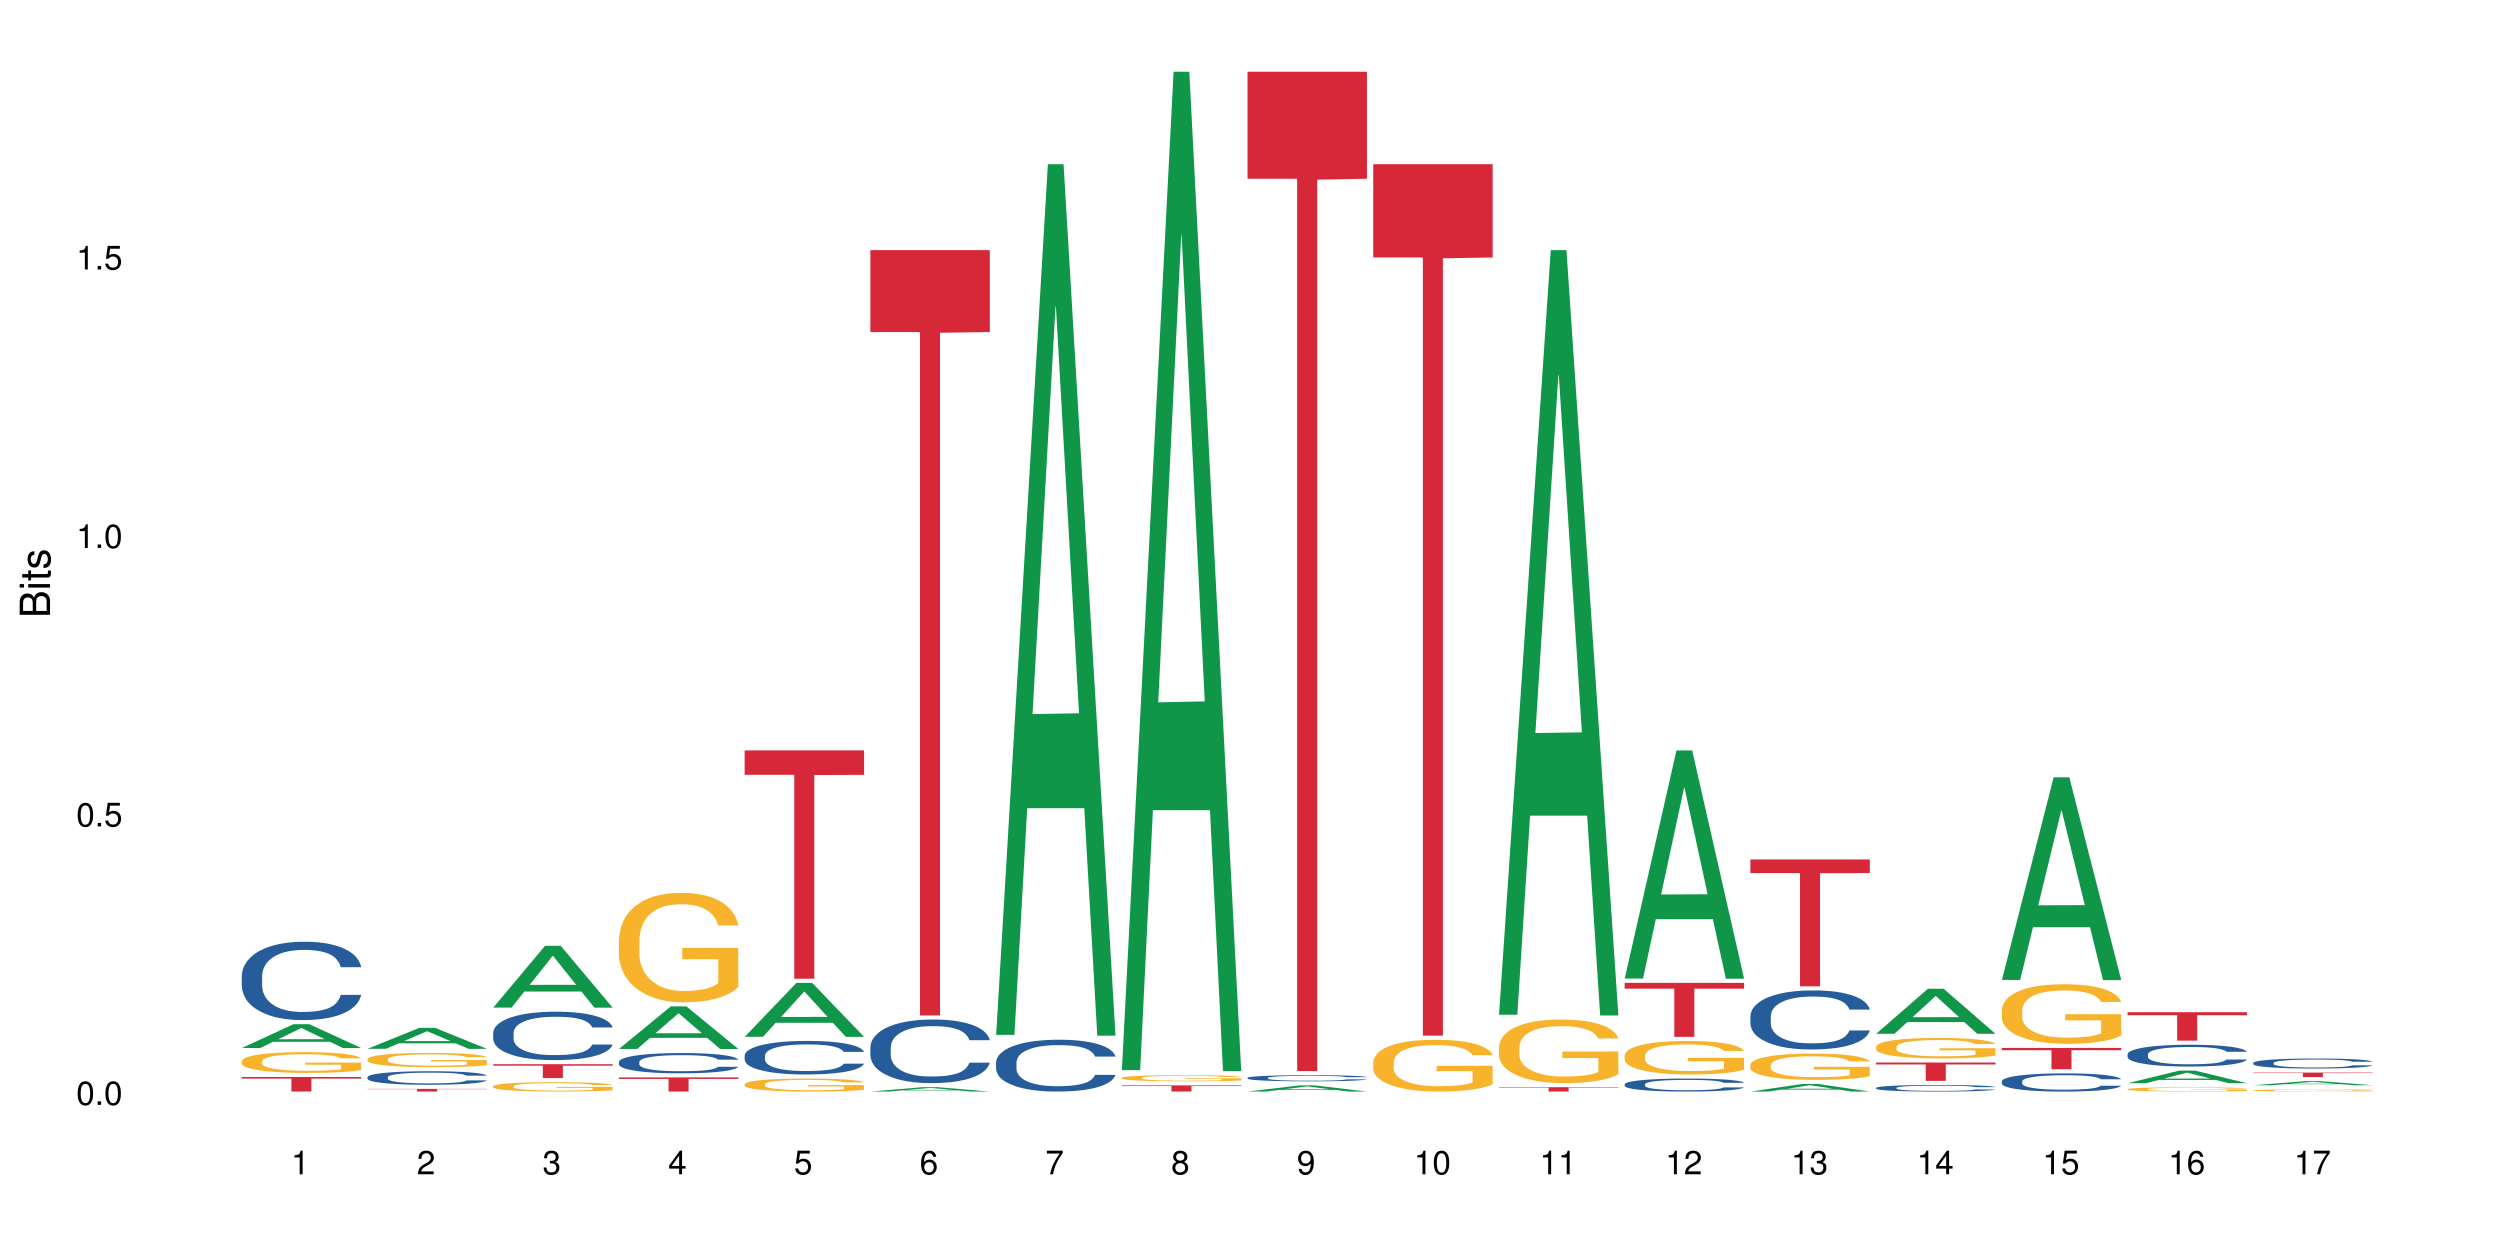 <?xml version="1.0" encoding="UTF-8"?>
<svg xmlns="http://www.w3.org/2000/svg" xmlns:xlink="http://www.w3.org/1999/xlink" width="720pt" height="360pt" viewBox="0 0 720 360" version="1.1">
<defs>
<g>
<symbol overflow="visible" id="glyph0-0">
<path style="stroke:none;" d=""/>
</symbol>
<symbol overflow="visible" id="glyph0-1">
<path style="stroke:none;" d="M 2.641 -6.797 C 2 -6.797 1.422 -6.531 1.078 -6.047 C 0.641 -5.453 0.406 -4.547 0.406 -3.297 C 0.406 -1 1.188 0.219 2.641 0.219 C 4.078 0.219 4.859 -1 4.859 -3.234 C 4.859 -4.562 4.656 -5.438 4.203 -6.047 C 3.844 -6.531 3.281 -6.797 2.641 -6.797 Z M 2.641 -6.047 C 3.547 -6.047 4 -5.125 4 -3.312 C 4 -1.375 3.562 -0.484 2.625 -0.484 C 1.734 -0.484 1.281 -1.422 1.281 -3.281 C 1.281 -5.141 1.734 -6.047 2.641 -6.047 Z M 2.641 -6.047 "/>
</symbol>
<symbol overflow="visible" id="glyph0-2">
<path style="stroke:none;" d="M 1.828 -1 L 0.828 -1 L 0.828 0 L 1.828 0 Z M 1.828 -1 "/>
</symbol>
<symbol overflow="visible" id="glyph0-3">
<path style="stroke:none;" d="M 4.562 -6.797 L 1.062 -6.797 L 0.547 -3.094 L 1.328 -3.094 C 1.719 -3.562 2.047 -3.734 2.578 -3.734 C 3.484 -3.734 4.062 -3.109 4.062 -2.094 C 4.062 -1.125 3.484 -0.531 2.578 -0.531 C 1.828 -0.531 1.375 -0.906 1.188 -1.672 L 0.328 -1.672 C 0.453 -1.109 0.547 -0.844 0.75 -0.594 C 1.125 -0.078 1.828 0.219 2.594 0.219 C 3.969 0.219 4.922 -0.781 4.922 -2.219 C 4.922 -3.562 4.031 -4.484 2.719 -4.484 C 2.25 -4.484 1.859 -4.359 1.469 -4.062 L 1.734 -5.969 L 4.562 -5.969 Z M 4.562 -6.797 "/>
</symbol>
<symbol overflow="visible" id="glyph0-4">
<path style="stroke:none;" d="M 2.484 -4.844 L 2.484 0 L 3.328 0 L 3.328 -6.797 L 2.766 -6.797 C 2.469 -5.75 2.281 -5.609 0.984 -5.453 L 0.984 -4.844 Z M 2.484 -4.844 "/>
</symbol>
<symbol overflow="visible" id="glyph0-5">
<path style="stroke:none;" d="M 4.859 -0.828 L 1.281 -0.828 C 1.359 -1.391 1.672 -1.75 2.5 -2.234 L 3.469 -2.75 C 4.406 -3.266 4.906 -3.969 4.906 -4.812 C 4.906 -5.375 4.672 -5.906 4.266 -6.266 C 3.859 -6.625 3.375 -6.797 2.719 -6.797 C 1.859 -6.797 1.219 -6.5 0.844 -5.922 C 0.609 -5.562 0.5 -5.125 0.484 -4.438 L 1.328 -4.438 C 1.359 -4.906 1.406 -5.188 1.531 -5.406 C 1.75 -5.812 2.188 -6.062 2.703 -6.062 C 3.469 -6.062 4.031 -5.516 4.031 -4.781 C 4.031 -4.25 3.719 -3.797 3.125 -3.438 L 2.234 -2.938 C 0.812 -2.141 0.406 -1.5 0.328 0 L 4.859 0 Z M 4.859 -0.828 "/>
</symbol>
<symbol overflow="visible" id="glyph0-6">
<path style="stroke:none;" d="M 2.125 -3.125 L 2.578 -3.125 C 3.516 -3.125 3.984 -2.703 3.984 -1.891 C 3.984 -1.031 3.469 -0.531 2.578 -0.531 C 1.656 -0.531 1.203 -0.984 1.156 -1.969 L 0.312 -1.969 C 0.344 -1.422 0.438 -1.078 0.609 -0.766 C 0.953 -0.109 1.625 0.219 2.547 0.219 C 3.953 0.219 4.859 -0.609 4.859 -1.906 C 4.859 -2.766 4.516 -3.25 3.703 -3.516 C 4.344 -3.766 4.656 -4.25 4.656 -4.938 C 4.656 -6.109 3.875 -6.797 2.578 -6.797 C 1.203 -6.797 0.484 -6.047 0.453 -4.609 L 1.297 -4.609 C 1.312 -5.016 1.344 -5.25 1.453 -5.453 C 1.641 -5.828 2.062 -6.062 2.594 -6.062 C 3.344 -6.062 3.797 -5.625 3.797 -4.906 C 3.797 -4.422 3.609 -4.141 3.25 -3.984 C 3.016 -3.891 2.719 -3.844 2.125 -3.844 Z M 2.125 -3.125 "/>
</symbol>
<symbol overflow="visible" id="glyph0-7">
<path style="stroke:none;" d="M 3.141 -1.625 L 3.141 0 L 3.984 0 L 3.984 -1.625 L 4.984 -1.625 L 4.984 -2.391 L 3.984 -2.391 L 3.984 -6.797 L 3.359 -6.797 L 0.266 -2.516 L 0.266 -1.625 Z M 3.141 -2.391 L 1 -2.391 L 3.141 -5.359 Z M 3.141 -2.391 "/>
</symbol>
<symbol overflow="visible" id="glyph0-8">
<path style="stroke:none;" d="M 4.781 -5.031 C 4.609 -6.141 3.891 -6.797 2.844 -6.797 C 2.094 -6.797 1.422 -6.438 1.031 -5.828 C 0.609 -5.172 0.406 -4.344 0.406 -3.094 C 0.406 -1.953 0.578 -1.234 0.984 -0.625 C 1.359 -0.078 1.953 0.219 2.703 0.219 C 3.984 0.219 4.922 -0.734 4.922 -2.078 C 4.922 -3.344 4.062 -4.234 2.844 -4.234 C 2.172 -4.234 1.641 -3.969 1.281 -3.469 C 1.281 -5.125 1.828 -6.047 2.797 -6.047 C 3.391 -6.047 3.797 -5.672 3.938 -5.031 Z M 2.734 -3.484 C 3.547 -3.484 4.062 -2.922 4.062 -2 C 4.062 -1.156 3.484 -0.531 2.703 -0.531 C 1.922 -0.531 1.328 -1.188 1.328 -2.047 C 1.328 -2.891 1.906 -3.484 2.734 -3.484 Z M 2.734 -3.484 "/>
</symbol>
<symbol overflow="visible" id="glyph0-9">
<path style="stroke:none;" d="M 4.984 -6.797 L 0.438 -6.797 L 0.438 -5.969 L 4.109 -5.969 C 2.5 -3.656 1.828 -2.234 1.328 0 L 2.219 0 C 2.594 -2.172 3.453 -4.047 4.984 -6.094 Z M 4.984 -6.797 "/>
</symbol>
<symbol overflow="visible" id="glyph0-10">
<path style="stroke:none;" d="M 3.75 -3.578 C 4.453 -4 4.688 -4.344 4.688 -4.984 C 4.688 -6.047 3.844 -6.797 2.641 -6.797 C 1.438 -6.797 0.594 -6.047 0.594 -4.984 C 0.594 -4.359 0.828 -4.016 1.516 -3.578 C 0.734 -3.203 0.359 -2.641 0.359 -1.891 C 0.359 -0.641 1.297 0.219 2.641 0.219 C 3.984 0.219 4.922 -0.641 4.922 -1.875 C 4.922 -2.641 4.531 -3.203 3.75 -3.578 Z M 2.641 -6.047 C 3.359 -6.047 3.812 -5.625 3.812 -4.969 C 3.812 -4.344 3.344 -3.922 2.641 -3.922 C 1.922 -3.922 1.453 -4.344 1.453 -4.984 C 1.453 -5.625 1.922 -6.047 2.641 -6.047 Z M 2.641 -3.203 C 3.484 -3.203 4.062 -2.672 4.062 -1.875 C 4.062 -1.062 3.484 -0.531 2.625 -0.531 C 1.797 -0.531 1.219 -1.078 1.219 -1.875 C 1.219 -2.672 1.797 -3.203 2.641 -3.203 Z M 2.641 -3.203 "/>
</symbol>
<symbol overflow="visible" id="glyph0-11">
<path style="stroke:none;" d="M 0.516 -1.547 C 0.672 -0.438 1.406 0.219 2.438 0.219 C 3.188 0.219 3.859 -0.141 4.266 -0.75 C 4.688 -1.406 4.891 -2.25 4.891 -3.484 C 4.891 -4.625 4.703 -5.359 4.312 -5.953 C 3.938 -6.5 3.344 -6.797 2.594 -6.797 C 1.297 -6.797 0.359 -5.844 0.359 -4.516 C 0.359 -3.25 1.234 -2.344 2.453 -2.344 C 3.094 -2.344 3.562 -2.578 4.016 -3.109 C 4 -1.453 3.469 -0.531 2.5 -0.531 C 1.906 -0.531 1.484 -0.906 1.359 -1.547 Z M 2.578 -6.062 C 3.375 -6.062 3.969 -5.406 3.969 -4.531 C 3.969 -3.688 3.375 -3.094 2.547 -3.094 C 1.734 -3.094 1.234 -3.672 1.234 -4.578 C 1.234 -5.438 1.797 -6.062 2.578 -6.062 Z M 2.578 -6.062 "/>
</symbol>
<symbol overflow="visible" id="glyph1-0">
<path style="stroke:none;" d=""/>
</symbol>
<symbol overflow="visible" id="glyph1-1">
<path style="stroke:none;" d="M 0 -0.953 L 0 -4.891 C 0 -5.719 -0.234 -6.344 -0.734 -6.797 C -1.188 -7.234 -1.812 -7.469 -2.5 -7.469 C -3.547 -7.469 -4.188 -7 -4.625 -5.875 C -4.984 -6.672 -5.641 -7.094 -6.531 -7.094 C -7.156 -7.094 -7.734 -6.859 -8.141 -6.391 C -8.562 -5.938 -8.75 -5.344 -8.75 -4.5 L -8.75 -0.953 Z M -4.984 -2.062 L -7.766 -2.062 L -7.766 -4.219 C -7.766 -4.844 -7.688 -5.203 -7.453 -5.5 C -7.219 -5.812 -6.859 -5.969 -6.375 -5.969 C -5.906 -5.969 -5.531 -5.812 -5.297 -5.5 C -5.062 -5.203 -4.984 -4.844 -4.984 -4.219 Z M -0.984 -2.062 L -4 -2.062 L -4 -4.781 C -4 -5.328 -3.859 -5.688 -3.578 -5.953 C -3.297 -6.219 -2.922 -6.359 -2.484 -6.359 C -2.062 -6.359 -1.688 -6.219 -1.406 -5.953 C -1.109 -5.688 -0.984 -5.328 -0.984 -4.781 Z M -0.984 -2.062 "/>
</symbol>
<symbol overflow="visible" id="glyph1-2">
<path style="stroke:none;" d="M -6.281 -1.797 L -6.281 -0.797 L 0 -0.797 L 0 -1.797 Z M -8.75 -1.797 L -8.75 -0.797 L -7.484 -0.797 L -7.484 -1.797 Z M -8.75 -1.797 "/>
</symbol>
<symbol overflow="visible" id="glyph1-3">
<path style="stroke:none;" d="M -6.281 -3.047 L -6.281 -2.016 L -8.016 -2.016 L -8.016 -1.016 L -6.281 -1.016 L -6.281 -0.172 L -5.469 -0.172 L -5.469 -1.016 L -0.719 -1.016 C -0.078 -1.016 0.281 -1.453 0.281 -2.234 C 0.281 -2.469 0.25 -2.719 0.188 -3.047 L -0.641 -3.047 C -0.609 -2.922 -0.594 -2.766 -0.594 -2.562 C -0.594 -2.141 -0.719 -2.016 -1.156 -2.016 L -5.469 -2.016 L -5.469 -3.047 Z M -6.281 -3.047 "/>
</symbol>
<symbol overflow="visible" id="glyph1-4">
<path style="stroke:none;" d="M -4.531 -5.25 C -5.766 -5.25 -6.469 -4.422 -6.469 -2.969 C -6.469 -1.516 -5.719 -0.562 -4.547 -0.562 C -3.562 -0.562 -3.094 -1.062 -2.734 -2.562 L -2.516 -3.484 C -2.344 -4.188 -2.094 -4.469 -1.625 -4.469 C -1.047 -4.469 -0.641 -3.875 -0.641 -3 C -0.641 -2.453 -0.797 -2 -1.062 -1.75 C -1.25 -1.594 -1.422 -1.531 -1.875 -1.469 L -1.875 -0.406 C -0.422 -0.453 0.281 -1.266 0.281 -2.922 C 0.281 -4.5 -0.5 -5.516 -1.719 -5.516 C -2.656 -5.516 -3.172 -4.984 -3.469 -3.734 L -3.703 -2.766 C -3.891 -1.953 -4.156 -1.609 -4.594 -1.609 C -5.172 -1.609 -5.547 -2.125 -5.547 -2.938 C -5.547 -3.75 -5.203 -4.172 -4.531 -4.203 Z M -4.531 -5.25 "/>
</symbol>
</g>
</defs>
<g id="surface61949">
<rect x="0" y="0" width="720" height="360" style="fill:rgb(100%,100%,100%);fill-opacity:1;stroke:none;"/>
<path style=" stroke:none;fill-rule:nonzero;fill:rgb(6.275%,58.824%,28.235%);fill-opacity:1;" d="M 69.629 301.832 L 69.668 301.824 L 84.551 294.961 L 89.07 294.961 L 104.027 301.836 L 98.77 301.836 L 95.023 300.043 L 78.598 300.043 L 74.922 301.832 L 69.629 301.832 L 80.176 299.301 L 93.516 299.293 L 86.863 296.086 L 86.789 296.078 L 86.719 296.098 L 80.141 299.293 L 80.176 299.301 Z M 69.629 301.832 "/>
<path style=" stroke:none;fill-rule:nonzero;fill:rgb(14.51%,36.078%,60%);fill-opacity:1;" d="M 69.629 281.047 L 69.672 281.027 L 69.672 280.531 L 69.797 279.746 L 70.09 278.758 L 70.383 278.078 L 71.141 276.863 L 72.188 275.688 L 73.277 274.781 L 74.074 274.246 L 74.789 273.836 L 76.426 273.07 L 77.473 272.68 L 78.605 272.328 L 79.992 271.98 L 80.996 271.773 L 83.262 271.445 L 84.941 271.301 L 86.242 271.238 L 89.051 271.238 L 90.73 271.32 L 91.945 271.422 L 93.289 271.59 L 94.422 271.773 L 96.391 272.227 L 98.152 272.805 L 98.949 273.133 L 100.207 273.773 L 101.172 274.391 L 101.844 274.926 L 102.602 275.688 L 103.27 276.617 L 103.773 277.668 L 104.027 278.555 L 98.152 278.555 L 97.859 277.73 L 97.523 277.09 L 96.895 276.246 L 96.266 275.648 L 95.387 275.051 L 94.586 274.66 L 93.496 274.266 L 92.531 274.02 L 91.527 273.836 L 90.562 273.711 L 88.715 273.586 L 86.574 273.586 L 85.777 273.629 L 84.145 273.793 L 83.262 273.938 L 82.004 274.227 L 81.121 274.492 L 80.074 274.906 L 79.359 275.254 L 78.48 275.793 L 77.852 276.266 L 77.137 276.945 L 76.719 277.461 L 76.34 278.039 L 76.004 278.719 L 75.754 279.438 L 75.586 280.203 L 75.5 280.941 L 75.5 284.137 L 75.586 284.879 L 75.797 285.746 L 76.34 287 L 77.137 288.094 L 78.062 288.961 L 78.941 289.578 L 79.445 289.867 L 80.117 290.195 L 81.164 290.609 L 82.676 291.02 L 83.555 291.184 L 84.898 291.348 L 86.281 291.434 L 88.129 291.434 L 89.766 291.348 L 90.855 291.246 L 91.988 291.082 L 93.539 290.73 L 94.504 290.402 L 95.344 290.012 L 95.973 289.617 L 96.391 289.289 L 97.02 288.648 L 97.523 287.949 L 97.902 287.227 L 98.152 286.527 L 104.027 286.527 L 103.773 287.352 L 103.398 288.156 L 103.02 288.754 L 102.434 289.473 L 101.762 290.113 L 100.797 290.836 L 100 291.309 L 98.949 291.824 L 97.984 292.215 L 96.938 292.566 L 95.387 292.977 L 94.379 293.184 L 93.289 293.367 L 91.988 293.535 L 90.352 293.68 L 88.59 293.762 L 86.953 293.781 L 85.191 293.738 L 83.891 293.656 L 82.172 293.473 L 80.031 293.102 L 78.48 292.711 L 77.266 292.316 L 76.215 291.906 L 75.039 291.348 L 73.531 290.441 L 72.609 289.742 L 71.977 289.164 L 71.266 288.363 L 70.762 287.641 L 70.176 286.484 L 69.754 285.023 L 69.629 283.891 Z M 69.629 281.047 "/>
<path style=" stroke:none;fill-rule:nonzero;fill:rgb(96.863%,70.196%,16.863%);fill-opacity:1;" d="M 69.629 305.578 L 69.672 305.574 L 69.672 305.465 L 69.84 305.219 L 70.258 304.879 L 70.805 304.602 L 71.391 304.383 L 71.77 304.27 L 72.398 304.105 L 72.941 303.984 L 74.328 303.738 L 76.09 303.508 L 77.055 303.41 L 78.145 303.316 L 79.695 303.215 L 80.41 303.176 L 82.59 303.09 L 85.066 303.035 L 87.793 303.016 L 89.051 303.023 L 90.77 303.043 L 93.121 303.105 L 94.461 303.16 L 95.512 303.215 L 96.602 303.285 L 97.945 303.395 L 99.203 303.527 L 100.207 303.656 L 101.215 303.82 L 102.055 303.996 L 102.766 304.188 L 103.398 304.414 L 103.773 304.605 L 104.027 304.797 L 98.195 304.797 L 97.859 304.605 L 97.48 304.461 L 96.852 304.281 L 96.223 304.148 L 95.594 304.043 L 94.422 303.902 L 93.414 303.816 L 92.156 303.738 L 90.938 303.688 L 89.555 303.656 L 88.715 303.645 L 86.492 303.645 L 84.48 303.684 L 83.305 303.727 L 82.465 303.77 L 81.289 303.852 L 80.578 303.918 L 80.156 303.961 L 78.898 304.133 L 78.062 304.285 L 77.598 304.387 L 77.012 304.551 L 76.594 304.699 L 76.133 304.918 L 75.879 305.082 L 75.543 305.453 L 75.5 306.438 L 75.629 306.645 L 75.879 306.867 L 76.215 307.066 L 76.719 307.273 L 77.223 307.43 L 78.102 307.645 L 78.859 307.785 L 79.445 307.879 L 80.578 308.027 L 81.039 308.074 L 82.129 308.176 L 83.262 308.25 L 84.645 308.316 L 85.695 308.348 L 87.371 308.375 L 89.512 308.375 L 92.027 308.344 L 93.625 308.301 L 94.715 308.258 L 95.426 308.219 L 96.309 308.156 L 96.938 308.102 L 97.523 308.043 L 98.238 307.949 L 98.238 306.645 L 87.875 306.641 L 87.875 306.027 L 103.984 306.023 L 104.027 308.156 L 103.145 308.305 L 102.055 308.449 L 101.004 308.559 L 99.914 308.648 L 98.363 308.754 L 97.105 308.82 L 95.176 308.895 L 93.414 308.945 L 91.566 308.977 L 89.934 308.992 L 88.004 309 L 86.281 308.988 L 84.438 308.957 L 82.969 308.91 L 81.625 308.855 L 80.285 308.785 L 78.605 308.672 L 77.516 308.578 L 76.383 308.465 L 75.25 308.328 L 74.242 308.18 L 73.574 308.066 L 72.902 307.934 L 72.188 307.77 L 71.516 307.586 L 71.012 307.414 L 70.551 307.223 L 70.215 307.043 L 69.883 306.797 L 69.715 306.602 L 69.629 306.434 Z M 69.629 305.578 "/>
<path style=" stroke:none;fill-rule:nonzero;fill:rgb(83.922%,15.686%,22.353%);fill-opacity:1;" d="M 69.629 310.18 L 104.027 310.18 L 104.027 310.629 L 89.691 310.633 L 89.691 314.371 L 83.922 314.371 L 83.922 310.637 L 83.84 310.629 L 69.629 310.629 Z M 69.629 310.18 "/>
<path style=" stroke:none;fill-rule:nonzero;fill:rgb(6.275%,58.824%,28.235%);fill-opacity:1;" d="M 105.836 302.062 L 105.871 302.055 L 120.758 296.02 L 125.277 296.02 L 140.234 302.066 L 134.977 302.066 L 131.23 300.488 L 114.805 300.488 L 111.129 302.062 L 105.836 302.062 L 116.383 299.836 L 129.723 299.828 L 123.07 297.008 L 122.996 297.004 L 122.926 297.02 L 116.348 299.828 L 116.383 299.836 Z M 105.836 302.062 "/>
<path style=" stroke:none;fill-rule:nonzero;fill:rgb(14.51%,36.078%,60%);fill-opacity:1;" d="M 105.836 310.215 L 105.879 310.211 L 105.879 310.125 L 106.004 309.992 L 106.297 309.82 L 106.59 309.703 L 107.348 309.492 L 108.395 309.289 L 109.484 309.133 L 110.281 309.039 L 110.996 308.969 L 112.633 308.836 L 113.68 308.77 L 114.812 308.707 L 116.195 308.648 L 117.203 308.613 L 119.469 308.555 L 121.148 308.531 L 122.449 308.52 L 125.258 308.52 L 126.938 308.535 L 128.152 308.551 L 129.496 308.578 L 130.629 308.613 L 132.598 308.691 L 134.359 308.789 L 135.156 308.848 L 136.414 308.957 L 137.379 309.062 L 138.051 309.156 L 138.809 309.289 L 139.477 309.449 L 139.98 309.633 L 140.234 309.785 L 134.359 309.785 L 134.066 309.641 L 133.73 309.531 L 133.102 309.387 L 132.473 309.281 L 131.59 309.18 L 130.793 309.109 L 129.703 309.043 L 128.738 309 L 127.734 308.969 L 126.77 308.945 L 124.922 308.926 L 122.781 308.926 L 121.984 308.934 L 120.352 308.961 L 119.469 308.984 L 118.211 309.035 L 117.328 309.082 L 116.281 309.152 L 115.566 309.215 L 114.688 309.309 L 114.059 309.391 L 113.344 309.508 L 112.926 309.594 L 112.547 309.695 L 112.211 309.812 L 111.961 309.938 L 111.793 310.07 L 111.707 310.199 L 111.707 310.75 L 111.793 310.879 L 112.004 311.027 L 112.547 311.246 L 113.344 311.434 L 114.27 311.582 L 115.148 311.691 L 115.652 311.742 L 116.324 311.797 L 117.371 311.867 L 118.883 311.941 L 119.762 311.969 L 121.105 311.996 L 122.488 312.012 L 124.336 312.012 L 125.973 311.996 L 127.062 311.98 L 128.195 311.949 L 129.746 311.891 L 130.711 311.832 L 131.551 311.766 L 132.18 311.699 L 132.598 311.641 L 133.227 311.531 L 133.73 311.41 L 134.109 311.285 L 134.359 311.164 L 140.234 311.164 L 139.98 311.305 L 139.605 311.445 L 139.227 311.547 L 138.641 311.672 L 137.969 311.785 L 137.004 311.906 L 136.207 311.988 L 135.156 312.078 L 134.191 312.148 L 133.145 312.207 L 131.59 312.277 L 130.586 312.312 L 129.496 312.348 L 128.195 312.375 L 126.559 312.398 L 124.797 312.414 L 123.16 312.418 L 121.398 312.41 L 120.098 312.395 L 118.379 312.363 L 116.238 312.301 L 114.688 312.23 L 113.469 312.164 L 112.422 312.094 L 111.246 311.996 L 109.738 311.84 L 108.816 311.719 L 108.184 311.621 L 107.473 311.48 L 106.969 311.355 L 106.383 311.156 L 105.961 310.902 L 105.836 310.707 Z M 105.836 310.215 "/>
<path style=" stroke:none;fill-rule:nonzero;fill:rgb(96.863%,70.196%,16.863%);fill-opacity:1;" d="M 105.836 305 L 105.879 304.996 L 105.879 304.922 L 106.047 304.754 L 106.465 304.52 L 107.012 304.332 L 107.598 304.18 L 107.977 304.102 L 108.605 303.988 L 109.148 303.906 L 110.535 303.738 L 112.297 303.582 L 113.262 303.516 L 114.352 303.453 L 115.902 303.379 L 116.617 303.355 L 118.797 303.293 L 121.273 303.258 L 124 303.246 L 125.258 303.25 L 126.977 303.266 L 129.328 303.305 L 130.668 303.344 L 131.719 303.379 L 132.809 303.43 L 134.152 303.504 L 135.41 303.594 L 136.414 303.684 L 137.422 303.797 L 138.262 303.914 L 138.973 304.047 L 139.605 304.203 L 139.98 304.332 L 140.234 304.465 L 134.402 304.465 L 134.066 304.332 L 133.688 304.234 L 133.059 304.109 L 132.43 304.02 L 131.801 303.949 L 130.629 303.852 L 129.621 303.793 L 128.363 303.738 L 127.145 303.707 L 125.762 303.684 L 124.922 303.676 L 122.699 303.676 L 120.688 303.703 L 119.512 303.73 L 118.672 303.762 L 117.496 303.816 L 116.785 303.863 L 116.363 303.895 L 115.105 304.008 L 114.27 304.113 L 113.805 304.184 L 113.219 304.297 L 112.801 304.398 L 112.34 304.547 L 112.086 304.66 L 111.75 304.914 L 111.707 305.586 L 111.836 305.727 L 112.086 305.883 L 112.422 306.016 L 112.926 306.16 L 113.43 306.266 L 114.309 306.414 L 115.066 306.508 L 115.652 306.574 L 116.785 306.676 L 117.246 306.707 L 118.336 306.773 L 119.469 306.828 L 120.852 306.871 L 121.902 306.895 L 123.578 306.914 L 125.719 306.914 L 128.234 306.891 L 129.828 306.859 L 130.922 306.832 L 131.633 306.805 L 132.516 306.766 L 133.145 306.727 L 133.73 306.684 L 134.445 306.621 L 134.445 305.727 L 124.082 305.727 L 124.082 305.305 L 140.191 305.301 L 140.234 306.766 L 139.352 306.863 L 138.262 306.961 L 137.211 307.035 L 136.121 307.102 L 134.57 307.172 L 133.312 307.215 L 131.383 307.27 L 129.621 307.301 L 127.773 307.324 L 126.137 307.336 L 124.211 307.34 L 122.488 307.332 L 120.645 307.309 L 119.176 307.281 L 117.832 307.242 L 116.492 307.195 L 114.812 307.117 L 113.723 307.051 L 112.59 306.973 L 111.457 306.879 L 110.449 306.777 L 109.781 306.699 L 109.109 306.609 L 108.395 306.5 L 107.723 306.371 L 107.219 306.254 L 106.758 306.125 L 106.422 306 L 106.09 305.832 L 105.922 305.699 L 105.836 305.582 Z M 105.836 305 "/>
<path style=" stroke:none;fill-rule:nonzero;fill:rgb(83.922%,15.686%,22.353%);fill-opacity:1;" d="M 105.836 313.598 L 140.234 313.598 L 140.234 313.68 L 125.898 313.68 L 125.898 314.371 L 120.129 314.371 L 120.129 313.68 L 105.836 313.68 Z M 105.836 313.598 "/>
<path style=" stroke:none;fill-rule:nonzero;fill:rgb(6.275%,58.824%,28.235%);fill-opacity:1;" d="M 142.043 290.191 L 142.078 290.172 L 156.965 272.398 L 161.484 272.398 L 176.441 290.207 L 171.184 290.207 L 167.438 285.559 L 151.012 285.559 L 147.336 290.191 L 142.043 290.191 L 152.59 283.637 L 165.93 283.617 L 159.277 275.309 L 159.203 275.293 L 159.133 275.344 L 152.555 283.617 L 152.59 283.637 Z M 142.043 290.191 "/>
<path style=" stroke:none;fill-rule:nonzero;fill:rgb(14.51%,36.078%,60%);fill-opacity:1;" d="M 142.043 297.445 L 142.086 297.43 L 142.086 297.125 L 142.211 296.641 L 142.504 296.031 L 142.797 295.613 L 143.555 294.859 L 144.602 294.137 L 145.691 293.574 L 146.488 293.246 L 147.203 292.988 L 148.84 292.52 L 149.887 292.277 L 151.02 292.062 L 152.402 291.844 L 153.41 291.719 L 155.676 291.512 L 157.355 291.426 L 158.652 291.387 L 161.465 291.387 L 163.145 291.438 L 164.359 291.5 L 165.703 291.602 L 166.832 291.719 L 168.805 291.996 L 170.566 292.352 L 171.363 292.559 L 172.621 292.953 L 173.586 293.332 L 174.258 293.664 L 175.012 294.137 L 175.684 294.707 L 176.188 295.355 L 176.441 295.902 L 170.566 295.902 L 170.273 295.395 L 169.938 295 L 169.309 294.48 L 168.68 294.109 L 167.797 293.742 L 167 293.5 L 165.91 293.258 L 164.945 293.105 L 163.941 292.988 L 162.977 292.914 L 161.129 292.836 L 158.988 292.836 L 158.191 292.863 L 156.559 292.965 L 155.676 293.055 L 154.418 293.23 L 153.535 293.398 L 152.488 293.652 L 151.773 293.867 L 150.895 294.199 L 150.266 294.492 L 149.551 294.91 L 149.133 295.23 L 148.754 295.586 L 148.418 296.008 L 148.168 296.453 L 148 296.922 L 147.914 297.379 L 147.914 299.352 L 148 299.812 L 148.211 300.348 L 148.754 301.121 L 149.551 301.797 L 150.473 302.332 L 151.355 302.715 L 151.859 302.891 L 152.531 303.094 L 153.578 303.348 L 155.09 303.605 L 155.969 303.707 L 157.312 303.809 L 158.695 303.859 L 160.543 303.859 L 162.18 303.809 L 163.27 303.742 L 164.402 303.641 L 165.953 303.426 L 166.918 303.223 L 167.758 302.98 L 168.387 302.738 L 168.805 302.535 L 169.434 302.141 L 169.938 301.707 L 170.316 301.262 L 170.566 300.828 L 176.441 300.828 L 176.188 301.34 L 175.812 301.836 L 175.434 302.203 L 174.848 302.648 L 174.176 303.043 L 173.211 303.488 L 172.414 303.781 L 171.363 304.102 L 170.398 304.344 L 169.352 304.559 L 167.797 304.812 L 166.793 304.941 L 165.703 305.055 L 164.402 305.156 L 162.766 305.246 L 161.004 305.297 L 159.367 305.309 L 157.605 305.285 L 156.305 305.234 L 154.586 305.117 L 152.445 304.891 L 150.895 304.648 L 149.676 304.406 L 148.629 304.152 L 147.453 303.809 L 145.945 303.246 L 145.02 302.816 L 144.391 302.457 L 143.68 301.961 L 143.176 301.516 L 142.59 300.805 L 142.168 299.898 L 142.043 299.199 Z M 142.043 297.445 "/>
<path style=" stroke:none;fill-rule:nonzero;fill:rgb(96.863%,70.196%,16.863%);fill-opacity:1;" d="M 142.043 312.824 L 142.086 312.824 L 142.086 312.773 L 142.254 312.66 L 142.672 312.508 L 143.219 312.383 L 143.805 312.285 L 144.184 312.23 L 144.812 312.156 L 145.355 312.105 L 146.742 311.992 L 148.504 311.891 L 149.469 311.844 L 150.559 311.801 L 152.109 311.754 L 152.824 311.738 L 155.004 311.699 L 157.48 311.676 L 160.207 311.668 L 161.465 311.668 L 163.184 311.68 L 165.535 311.707 L 166.875 311.73 L 167.926 311.754 L 169.016 311.789 L 170.359 311.836 L 171.617 311.895 L 172.621 311.957 L 173.629 312.031 L 174.469 312.109 L 175.18 312.195 L 175.812 312.301 L 176.188 312.387 L 176.441 312.473 L 170.609 312.473 L 170.273 312.387 L 169.895 312.32 L 169.266 312.238 L 168.637 312.18 L 168.008 312.133 L 166.832 312.066 L 165.828 312.027 L 164.57 311.992 L 163.352 311.969 L 161.969 311.957 L 161.129 311.949 L 158.906 311.949 L 156.891 311.969 L 155.719 311.988 L 154.879 312.008 L 153.703 312.043 L 152.992 312.074 L 152.57 312.094 L 151.312 312.172 L 150.473 312.238 L 150.012 312.285 L 149.426 312.359 L 149.008 312.426 L 148.547 312.527 L 148.293 312.602 L 147.957 312.77 L 147.914 313.211 L 148.043 313.305 L 148.293 313.406 L 148.629 313.496 L 149.133 313.59 L 149.637 313.66 L 150.516 313.758 L 151.273 313.824 L 151.859 313.863 L 152.992 313.93 L 153.453 313.953 L 154.543 313.996 L 155.676 314.031 L 157.059 314.062 L 158.109 314.078 L 159.785 314.09 L 161.926 314.09 L 164.441 314.074 L 166.035 314.055 L 167.129 314.035 L 167.84 314.016 L 168.723 313.992 L 169.352 313.965 L 169.938 313.938 L 170.652 313.898 L 170.652 313.305 L 160.289 313.305 L 160.289 313.027 L 176.398 313.023 L 176.441 313.992 L 175.559 314.059 L 174.469 314.121 L 173.418 314.172 L 172.328 314.211 L 170.777 314.258 L 169.52 314.289 L 167.59 314.324 L 165.828 314.348 L 163.98 314.359 L 162.344 314.367 L 160.418 314.371 L 158.695 314.367 L 156.852 314.352 L 155.383 314.332 L 154.039 314.305 L 152.699 314.273 L 151.02 314.223 L 149.93 314.18 L 148.797 314.129 L 147.664 314.066 L 146.656 314 L 145.984 313.949 L 145.316 313.891 L 144.602 313.816 L 143.93 313.73 L 143.426 313.656 L 142.965 313.566 L 142.629 313.488 L 142.293 313.375 L 142.129 313.285 L 142.043 313.211 Z M 142.043 312.824 "/>
<path style=" stroke:none;fill-rule:nonzero;fill:rgb(83.922%,15.686%,22.353%);fill-opacity:1;" d="M 142.043 306.488 L 176.441 306.488 L 176.441 306.918 L 162.105 306.922 L 162.105 310.488 L 156.336 310.488 L 156.336 306.926 L 156.254 306.918 L 142.043 306.918 Z M 142.043 306.488 "/>
<path style=" stroke:none;fill-rule:nonzero;fill:rgb(6.275%,58.824%,28.235%);fill-opacity:1;" d="M 178.25 302.094 L 178.285 302.082 L 193.172 289.852 L 197.691 289.852 L 212.648 302.105 L 207.391 302.105 L 203.645 298.906 L 187.219 298.906 L 183.543 302.094 L 178.25 302.094 L 188.797 297.582 L 202.137 297.57 L 195.484 291.852 L 195.41 291.84 L 195.34 291.875 L 188.762 297.57 L 188.797 297.582 Z M 178.25 302.094 "/>
<path style=" stroke:none;fill-rule:nonzero;fill:rgb(14.51%,36.078%,60%);fill-opacity:1;" d="M 178.25 305.82 L 178.293 305.816 L 178.293 305.688 L 178.418 305.484 L 178.711 305.23 L 179.004 305.055 L 179.762 304.738 L 180.809 304.434 L 181.898 304.199 L 182.695 304.062 L 183.41 303.957 L 185.047 303.758 L 186.094 303.656 L 187.227 303.566 L 188.609 303.477 L 189.617 303.422 L 191.883 303.336 L 193.562 303.301 L 194.859 303.285 L 197.672 303.285 L 199.348 303.305 L 200.566 303.332 L 201.91 303.375 L 203.039 303.422 L 205.012 303.539 L 206.773 303.688 L 207.57 303.773 L 208.828 303.941 L 209.793 304.098 L 210.465 304.238 L 211.219 304.434 L 211.891 304.676 L 212.395 304.945 L 212.648 305.176 L 206.773 305.176 L 206.48 304.961 L 206.145 304.797 L 205.516 304.578 L 204.887 304.426 L 204.004 304.27 L 203.207 304.168 L 202.117 304.066 L 201.152 304.004 L 200.148 303.957 L 199.184 303.922 L 197.336 303.891 L 195.195 303.891 L 194.398 303.902 L 192.766 303.945 L 191.883 303.98 L 190.625 304.059 L 189.742 304.125 L 188.695 304.234 L 187.98 304.324 L 187.102 304.461 L 186.473 304.586 L 185.758 304.762 L 185.34 304.895 L 184.961 305.043 L 184.625 305.219 L 184.375 305.406 L 184.207 305.602 L 184.121 305.793 L 184.121 306.621 L 184.207 306.812 L 184.418 307.035 L 184.961 307.359 L 185.758 307.645 L 186.68 307.867 L 187.562 308.027 L 188.066 308.102 L 188.738 308.188 L 189.785 308.293 L 191.297 308.398 L 192.176 308.441 L 193.52 308.484 L 194.902 308.508 L 196.75 308.508 L 198.387 308.484 L 199.477 308.457 L 200.609 308.414 L 202.16 308.324 L 203.125 308.238 L 203.965 308.137 L 204.594 308.039 L 205.012 307.953 L 205.641 307.785 L 206.145 307.605 L 206.523 307.418 L 206.773 307.238 L 212.648 307.238 L 212.395 307.453 L 212.016 307.66 L 211.641 307.812 L 211.055 308 L 210.383 308.164 L 209.418 308.352 L 208.621 308.473 L 207.57 308.609 L 206.605 308.707 L 205.559 308.801 L 204.004 308.906 L 203 308.961 L 201.91 309.008 L 200.609 309.051 L 198.973 309.086 L 197.211 309.109 L 195.574 309.113 L 193.812 309.102 L 192.512 309.082 L 190.793 309.035 L 188.652 308.938 L 187.102 308.836 L 185.883 308.734 L 184.836 308.629 L 183.66 308.484 L 182.152 308.25 L 181.227 308.07 L 180.598 307.922 L 179.887 307.711 L 179.383 307.527 L 178.797 307.227 L 178.375 306.848 L 178.25 306.555 Z M 178.25 305.82 "/>
<path style=" stroke:none;fill-rule:nonzero;fill:rgb(96.863%,70.196%,16.863%);fill-opacity:1;" d="M 178.25 270.645 L 178.293 270.617 L 178.293 270.039 L 178.461 268.746 L 178.879 266.961 L 179.426 265.492 L 180.012 264.34 L 180.391 263.734 L 181.02 262.871 L 181.562 262.238 L 182.949 260.941 L 184.711 259.73 L 185.676 259.215 L 186.766 258.723 L 188.316 258.176 L 189.031 257.977 L 191.211 257.516 L 193.688 257.227 L 196.414 257.141 L 197.672 257.168 L 199.391 257.285 L 201.742 257.602 L 203.082 257.891 L 204.133 258.176 L 205.223 258.551 L 206.562 259.129 L 207.824 259.82 L 208.828 260.508 L 209.836 261.375 L 210.676 262.297 L 211.387 263.301 L 212.016 264.512 L 212.395 265.52 L 212.648 266.527 L 206.816 266.527 L 206.48 265.52 L 206.102 264.742 L 205.473 263.793 L 204.844 263.102 L 204.215 262.555 L 203.039 261.805 L 202.035 261.344 L 200.777 260.941 L 199.559 260.684 L 198.176 260.508 L 197.336 260.453 L 195.113 260.453 L 193.098 260.652 L 191.926 260.883 L 191.086 261.113 L 189.91 261.547 L 189.199 261.891 L 188.777 262.121 L 187.52 263.016 L 186.68 263.82 L 186.219 264.367 L 185.633 265.23 L 185.215 266.008 L 184.754 267.16 L 184.5 268.023 L 184.164 269.984 L 184.121 275.164 L 184.25 276.262 L 184.5 277.441 L 184.836 278.477 L 185.34 279.57 L 185.844 280.406 L 186.723 281.531 L 187.48 282.277 L 188.066 282.77 L 189.199 283.547 L 189.66 283.805 L 190.75 284.324 L 191.883 284.727 L 193.266 285.07 L 194.316 285.242 L 195.992 285.387 L 198.133 285.387 L 200.648 285.215 L 202.242 284.984 L 203.336 284.754 L 204.047 284.555 L 204.93 284.234 L 205.559 283.949 L 206.145 283.633 L 206.859 283.141 L 206.859 276.262 L 196.496 276.23 L 196.496 273.008 L 212.605 272.977 L 212.648 284.234 L 211.766 285.012 L 210.676 285.762 L 209.625 286.34 L 208.535 286.828 L 206.984 287.375 L 205.727 287.719 L 203.797 288.125 L 202.035 288.383 L 200.188 288.555 L 198.551 288.641 L 196.621 288.672 L 194.902 288.613 L 193.059 288.441 L 191.59 288.211 L 190.246 287.922 L 188.906 287.547 L 187.227 286.941 L 186.137 286.453 L 185.004 285.848 L 183.871 285.129 L 182.863 284.352 L 182.191 283.746 L 181.523 283.055 L 180.809 282.191 L 180.137 281.211 L 179.633 280.32 L 179.172 279.312 L 178.836 278.363 L 178.5 277.066 L 178.336 276.031 L 178.25 275.137 Z M 178.25 270.645 "/>
<path style=" stroke:none;fill-rule:nonzero;fill:rgb(83.922%,15.686%,22.353%);fill-opacity:1;" d="M 178.25 310.293 L 212.648 310.293 L 212.648 310.73 L 198.312 310.734 L 198.312 314.371 L 192.543 314.371 L 192.543 310.738 L 192.461 310.73 L 178.25 310.73 Z M 178.25 310.293 "/>
<path style=" stroke:none;fill-rule:nonzero;fill:rgb(6.275%,58.824%,28.235%);fill-opacity:1;" d="M 214.457 298.602 L 214.492 298.59 L 229.379 283.059 L 233.898 283.059 L 248.855 298.617 L 243.598 298.617 L 239.852 294.559 L 223.422 294.559 L 219.75 298.602 L 214.457 298.602 L 225.004 292.875 L 238.344 292.863 L 231.691 285.602 L 231.617 285.586 L 231.547 285.633 L 224.969 292.863 L 225.004 292.875 Z M 214.457 298.602 "/>
<path style=" stroke:none;fill-rule:nonzero;fill:rgb(14.51%,36.078%,60%);fill-opacity:1;" d="M 214.457 303.996 L 214.5 303.988 L 214.5 303.777 L 214.625 303.441 L 214.918 303.016 L 215.211 302.727 L 215.969 302.207 L 217.016 301.703 L 218.105 301.316 L 218.902 301.086 L 219.617 300.91 L 221.254 300.582 L 222.301 300.414 L 223.434 300.266 L 224.816 300.113 L 225.824 300.027 L 228.09 299.887 L 229.77 299.824 L 231.066 299.797 L 233.879 299.797 L 235.555 299.832 L 236.773 299.875 L 238.117 299.949 L 239.246 300.027 L 241.219 300.223 L 242.98 300.469 L 243.777 300.609 L 245.035 300.883 L 246 301.148 L 246.672 301.375 L 247.426 301.703 L 248.098 302.102 L 248.602 302.551 L 248.855 302.93 L 242.98 302.93 L 242.688 302.574 L 242.352 302.301 L 241.723 301.941 L 241.094 301.684 L 240.211 301.43 L 239.414 301.262 L 238.324 301.094 L 237.359 300.988 L 236.352 300.91 L 235.391 300.855 L 233.543 300.805 L 231.402 300.805 L 230.605 300.82 L 228.973 300.891 L 228.09 300.953 L 226.832 301.078 L 225.949 301.191 L 224.902 301.367 L 224.188 301.516 L 223.309 301.746 L 222.68 301.949 L 221.965 302.242 L 221.547 302.461 L 221.168 302.707 L 220.832 303 L 220.582 303.309 L 220.414 303.633 L 220.328 303.953 L 220.328 305.32 L 220.414 305.637 L 220.625 306.008 L 221.168 306.547 L 221.965 307.012 L 222.887 307.383 L 223.77 307.648 L 224.273 307.773 L 224.945 307.914 L 225.992 308.09 L 227.504 308.266 L 228.383 308.336 L 229.727 308.406 L 231.109 308.441 L 232.957 308.441 L 234.59 308.406 L 235.684 308.363 L 236.816 308.293 L 238.367 308.141 L 239.332 308 L 240.172 307.832 L 240.801 307.664 L 241.219 307.523 L 241.848 307.25 L 242.352 306.953 L 242.73 306.645 L 242.98 306.344 L 248.855 306.344 L 248.602 306.695 L 248.223 307.039 L 247.848 307.297 L 247.258 307.605 L 246.59 307.879 L 245.625 308.188 L 244.828 308.391 L 243.777 308.609 L 242.812 308.777 L 241.766 308.926 L 240.211 309.105 L 239.207 309.191 L 238.117 309.273 L 236.816 309.344 L 235.18 309.402 L 233.418 309.438 L 231.781 309.449 L 230.02 309.43 L 228.719 309.395 L 227 309.316 L 224.859 309.156 L 223.309 308.988 L 222.09 308.82 L 221.043 308.645 L 219.867 308.406 L 218.359 308.02 L 217.434 307.719 L 216.805 307.473 L 216.094 307.129 L 215.59 306.82 L 215.004 306.324 L 214.582 305.699 L 214.457 305.215 Z M 214.457 303.996 "/>
<path style=" stroke:none;fill-rule:nonzero;fill:rgb(96.863%,70.196%,16.863%);fill-opacity:1;" d="M 214.457 312.23 L 214.5 312.227 L 214.5 312.16 L 214.668 312.004 L 215.086 311.793 L 215.633 311.617 L 216.219 311.48 L 216.598 311.41 L 217.227 311.309 L 217.77 311.234 L 219.156 311.078 L 220.918 310.934 L 221.883 310.875 L 222.973 310.816 L 224.523 310.75 L 225.238 310.727 L 227.418 310.672 L 229.895 310.637 L 232.621 310.629 L 233.879 310.633 L 235.598 310.645 L 237.949 310.684 L 239.289 310.715 L 240.34 310.75 L 241.43 310.797 L 242.77 310.863 L 244.031 310.945 L 245.035 311.027 L 246.043 311.129 L 246.883 311.238 L 247.594 311.359 L 248.223 311.504 L 248.602 311.621 L 248.855 311.742 L 243.023 311.742 L 242.688 311.621 L 242.309 311.531 L 241.68 311.418 L 241.051 311.336 L 240.422 311.27 L 239.246 311.18 L 238.242 311.125 L 236.984 311.078 L 235.766 311.047 L 234.383 311.027 L 233.543 311.02 L 231.32 311.02 L 229.305 311.043 L 228.133 311.07 L 227.293 311.098 L 226.117 311.152 L 225.406 311.191 L 224.984 311.219 L 223.727 311.324 L 222.887 311.422 L 222.426 311.484 L 221.84 311.59 L 221.422 311.68 L 220.957 311.816 L 220.707 311.918 L 220.371 312.152 L 220.328 312.766 L 220.457 312.898 L 220.707 313.039 L 221.043 313.16 L 221.547 313.289 L 222.051 313.391 L 222.93 313.523 L 223.684 313.613 L 224.273 313.668 L 225.406 313.762 L 225.867 313.793 L 226.957 313.855 L 228.09 313.902 L 229.473 313.941 L 230.523 313.965 L 232.199 313.98 L 234.34 313.98 L 236.855 313.961 L 238.449 313.934 L 239.543 313.906 L 240.254 313.883 L 241.137 313.844 L 241.766 313.809 L 242.352 313.773 L 243.066 313.715 L 243.066 312.898 L 232.703 312.895 L 232.703 312.512 L 248.812 312.508 L 248.855 313.844 L 247.973 313.938 L 246.883 314.027 L 245.832 314.094 L 244.742 314.152 L 243.191 314.219 L 241.934 314.258 L 240.004 314.305 L 238.242 314.336 L 236.395 314.355 L 234.758 314.367 L 232.828 314.371 L 231.109 314.363 L 229.266 314.344 L 227.797 314.316 L 226.453 314.281 L 225.113 314.238 L 223.434 314.164 L 222.344 314.109 L 221.211 314.035 L 220.078 313.949 L 219.07 313.859 L 218.398 313.785 L 217.73 313.703 L 217.016 313.602 L 216.344 313.484 L 215.84 313.379 L 215.379 313.258 L 215.043 313.148 L 214.707 312.992 L 214.539 312.871 L 214.457 312.766 Z M 214.457 312.23 "/>
<path style=" stroke:none;fill-rule:nonzero;fill:rgb(83.922%,15.686%,22.353%);fill-opacity:1;" d="M 214.457 216.109 L 248.855 216.109 L 248.855 223.152 L 234.52 223.211 L 234.52 281.879 L 228.75 281.879 L 228.75 223.273 L 228.668 223.152 L 214.457 223.152 Z M 214.457 216.109 "/>
<path style=" stroke:none;fill-rule:nonzero;fill:rgb(6.275%,58.824%,28.235%);fill-opacity:1;" d="M 250.664 314.371 L 250.699 314.367 L 265.582 313.113 L 270.105 313.113 L 285.062 314.371 L 279.805 314.371 L 276.059 314.043 L 259.629 314.043 L 255.957 314.371 L 250.664 314.371 L 261.211 313.906 L 274.551 313.906 L 267.898 313.32 L 267.824 313.32 L 267.754 313.324 L 261.176 313.906 L 261.211 313.906 Z M 250.664 314.371 "/>
<path style=" stroke:none;fill-rule:nonzero;fill:rgb(14.51%,36.078%,60%);fill-opacity:1;" d="M 250.664 301.598 L 250.707 301.582 L 250.707 301.18 L 250.832 300.543 L 251.125 299.742 L 251.418 299.188 L 252.176 298.203 L 253.223 297.246 L 254.312 296.512 L 255.109 296.078 L 255.824 295.742 L 257.461 295.125 L 258.508 294.805 L 259.641 294.52 L 261.023 294.238 L 262.031 294.07 L 264.297 293.801 L 265.977 293.684 L 267.273 293.633 L 270.086 293.633 L 271.762 293.699 L 272.98 293.785 L 274.32 293.918 L 275.453 294.07 L 277.426 294.438 L 279.188 294.906 L 279.984 295.172 L 281.242 295.691 L 282.207 296.195 L 282.879 296.629 L 283.633 297.246 L 284.305 298 L 284.809 298.855 L 285.062 299.574 L 279.188 299.574 L 278.895 298.902 L 278.559 298.387 L 277.93 297.699 L 277.301 297.215 L 276.418 296.73 L 275.621 296.41 L 274.531 296.094 L 273.566 295.895 L 272.559 295.742 L 271.594 295.641 L 269.75 295.543 L 267.609 295.543 L 266.812 295.574 L 265.18 295.707 L 264.297 295.824 L 263.039 296.059 L 262.156 296.277 L 261.109 296.613 L 260.395 296.895 L 259.516 297.332 L 258.887 297.715 L 258.172 298.27 L 257.754 298.688 L 257.375 299.156 L 257.039 299.707 L 256.789 300.293 L 256.621 300.91 L 256.535 301.512 L 256.535 304.105 L 256.621 304.707 L 256.832 305.41 L 257.375 306.434 L 258.172 307.32 L 259.094 308.02 L 259.977 308.523 L 260.48 308.758 L 261.152 309.023 L 262.199 309.359 L 263.711 309.695 L 264.59 309.828 L 265.934 309.961 L 267.316 310.027 L 269.164 310.027 L 270.797 309.961 L 271.891 309.879 L 273.023 309.742 L 274.574 309.461 L 275.539 309.191 L 276.379 308.875 L 277.008 308.555 L 277.426 308.289 L 278.055 307.77 L 278.559 307.203 L 278.938 306.617 L 279.188 306.047 L 285.062 306.047 L 284.809 306.715 L 284.43 307.367 L 284.055 307.855 L 283.465 308.438 L 282.797 308.957 L 281.832 309.543 L 281.035 309.93 L 279.984 310.348 L 279.02 310.664 L 277.973 310.949 L 276.418 311.281 L 275.414 311.449 L 274.32 311.602 L 273.023 311.734 L 271.387 311.852 L 269.625 311.918 L 267.988 311.938 L 266.227 311.902 L 264.926 311.836 L 263.207 311.684 L 261.066 311.383 L 259.516 311.066 L 258.297 310.746 L 257.25 310.414 L 256.074 309.961 L 254.566 309.227 L 253.641 308.656 L 253.012 308.188 L 252.301 307.535 L 251.797 306.949 L 251.211 306.012 L 250.789 304.824 L 250.664 303.906 Z M 250.664 301.598 "/>
<path style=" stroke:none;fill-rule:nonzero;fill:rgb(83.922%,15.686%,22.353%);fill-opacity:1;" d="M 250.664 72.039 L 285.062 72.039 L 285.062 95.633 L 270.727 95.84 L 270.727 292.453 L 264.957 292.453 L 264.957 96.047 L 264.875 95.633 L 250.664 95.633 Z M 250.664 72.039 "/>
<path style=" stroke:none;fill-rule:nonzero;fill:rgb(6.275%,58.824%,28.235%);fill-opacity:1;" d="M 286.871 298.039 L 286.906 297.805 L 301.789 47.289 L 306.312 47.289 L 321.27 298.273 L 316.012 298.273 L 312.266 232.758 L 295.836 232.758 L 292.164 298.039 L 286.871 298.039 L 297.418 205.656 L 310.758 205.422 L 304.105 88.293 L 304.031 88.059 L 303.961 88.766 L 297.383 205.422 L 297.418 205.656 Z M 286.871 298.039 "/>
<path style=" stroke:none;fill-rule:nonzero;fill:rgb(14.51%,36.078%,60%);fill-opacity:1;" d="M 286.871 305.945 L 286.914 305.93 L 286.914 305.605 L 287.039 305.086 L 287.332 304.43 L 287.625 303.98 L 288.383 303.176 L 289.43 302.398 L 290.52 301.801 L 291.316 301.445 L 292.031 301.172 L 293.668 300.668 L 294.715 300.41 L 295.848 300.176 L 297.23 299.945 L 298.238 299.809 L 300.504 299.59 L 302.184 299.496 L 303.48 299.453 L 306.293 299.453 L 307.969 299.508 L 309.188 299.578 L 310.527 299.688 L 311.66 299.809 L 313.633 300.109 L 315.395 300.492 L 316.191 300.707 L 317.449 301.133 L 318.414 301.539 L 319.086 301.895 L 319.84 302.398 L 320.512 303.012 L 321.016 303.707 L 321.27 304.293 L 315.395 304.293 L 315.102 303.75 L 314.766 303.328 L 314.137 302.77 L 313.508 302.371 L 312.625 301.977 L 311.828 301.719 L 310.738 301.457 L 309.773 301.297 L 308.766 301.172 L 307.801 301.09 L 305.957 301.008 L 303.816 301.008 L 303.02 301.035 L 301.383 301.145 L 300.504 301.242 L 299.246 301.43 L 298.363 301.609 L 297.316 301.883 L 296.602 302.113 L 295.723 302.469 L 295.094 302.781 L 294.379 303.23 L 293.961 303.57 L 293.582 303.953 L 293.246 304.402 L 292.996 304.883 L 292.828 305.387 L 292.742 305.875 L 292.742 307.988 L 292.828 308.48 L 293.039 309.055 L 293.582 309.887 L 294.379 310.609 L 295.301 311.18 L 296.184 311.59 L 296.688 311.781 L 297.359 312 L 298.406 312.27 L 299.918 312.543 L 300.797 312.652 L 302.141 312.762 L 303.523 312.816 L 305.371 312.816 L 307.004 312.762 L 308.098 312.695 L 309.23 312.586 L 310.781 312.352 L 311.746 312.133 L 312.586 311.875 L 313.215 311.617 L 313.633 311.398 L 314.262 310.977 L 314.766 310.512 L 315.145 310.035 L 315.395 309.57 L 321.27 309.57 L 321.016 310.117 L 320.637 310.648 L 320.262 311.043 L 319.672 311.52 L 319.004 311.945 L 318.039 312.422 L 317.242 312.734 L 316.191 313.074 L 315.227 313.336 L 314.18 313.566 L 312.625 313.84 L 311.621 313.977 L 310.527 314.098 L 309.23 314.207 L 307.594 314.301 L 305.832 314.355 L 304.195 314.371 L 302.434 314.344 L 301.133 314.289 L 299.414 314.168 L 297.273 313.922 L 295.723 313.66 L 294.504 313.402 L 293.457 313.129 L 292.281 312.762 L 290.773 312.16 L 289.848 311.699 L 289.219 311.316 L 288.508 310.785 L 288.004 310.309 L 287.418 309.543 L 286.996 308.574 L 286.871 307.824 Z M 286.871 305.945 "/>
<path style=" stroke:none;fill-rule:nonzero;fill:rgb(6.275%,58.824%,28.235%);fill-opacity:1;" d="M 323.078 308.203 L 323.113 307.934 L 337.996 20.664 L 342.52 20.664 L 357.473 308.473 L 352.219 308.473 L 348.473 233.344 L 332.043 233.344 L 328.371 308.203 L 323.078 308.203 L 333.625 202.266 L 346.965 201.996 L 340.312 67.684 L 340.238 67.414 L 340.164 68.227 L 333.59 201.996 L 333.625 202.266 Z M 323.078 308.203 "/>
<path style=" stroke:none;fill-rule:nonzero;fill:rgb(96.863%,70.196%,16.863%);fill-opacity:1;" d="M 323.078 310.41 L 323.121 310.41 L 323.121 310.375 L 323.289 310.305 L 323.707 310.203 L 324.254 310.121 L 324.84 310.055 L 325.219 310.023 L 325.848 309.973 L 326.391 309.938 L 327.777 309.867 L 329.539 309.797 L 330.504 309.77 L 331.594 309.742 L 333.145 309.711 L 333.859 309.699 L 336.039 309.672 L 338.516 309.656 L 341.242 309.652 L 342.5 309.652 L 344.219 309.66 L 346.566 309.68 L 347.91 309.695 L 348.961 309.711 L 350.051 309.73 L 351.391 309.766 L 352.652 309.801 L 353.656 309.84 L 354.664 309.891 L 355.504 309.941 L 356.215 310 L 356.844 310.066 L 357.223 310.121 L 357.473 310.18 L 351.645 310.18 L 351.309 310.121 L 350.93 310.078 L 350.301 310.027 L 349.672 309.988 L 349.043 309.957 L 347.867 309.914 L 346.863 309.887 L 345.605 309.867 L 344.387 309.852 L 343.004 309.84 L 339.941 309.84 L 337.926 309.848 L 336.754 309.863 L 335.914 309.875 L 334.738 309.898 L 334.027 309.918 L 333.605 309.934 L 332.348 309.98 L 331.508 310.027 L 331.047 310.059 L 330.461 310.105 L 330.043 310.148 L 329.578 310.215 L 329.328 310.262 L 328.992 310.375 L 328.949 310.664 L 329.078 310.727 L 329.328 310.793 L 329.664 310.852 L 330.168 310.91 L 330.672 310.957 L 331.551 311.02 L 332.305 311.062 L 332.895 311.09 L 334.027 311.133 L 334.488 311.148 L 335.578 311.18 L 336.711 311.199 L 338.094 311.219 L 339.145 311.23 L 340.82 311.238 L 342.961 311.238 L 345.477 311.227 L 347.07 311.215 L 348.164 311.203 L 348.875 311.191 L 349.758 311.172 L 350.387 311.156 L 350.973 311.141 L 351.688 311.113 L 351.688 310.727 L 341.324 310.723 L 341.324 310.543 L 357.434 310.543 L 357.473 311.172 L 356.594 311.215 L 355.504 311.258 L 354.453 311.289 L 353.363 311.32 L 351.812 311.348 L 350.555 311.367 L 348.625 311.391 L 346.863 311.406 L 345.016 311.414 L 343.379 311.422 L 341.449 311.422 L 339.73 311.418 L 337.887 311.41 L 336.418 311.395 L 335.074 311.379 L 333.734 311.359 L 332.055 311.324 L 330.965 311.297 L 329.832 311.262 L 328.699 311.223 L 327.691 311.18 L 327.02 311.145 L 326.352 311.105 L 325.637 311.059 L 324.965 311.004 L 324.461 310.953 L 324 310.898 L 323.664 310.844 L 323.328 310.77 L 323.16 310.711 L 323.078 310.664 Z M 323.078 310.41 "/>
<path style=" stroke:none;fill-rule:nonzero;fill:rgb(83.922%,15.686%,22.353%);fill-opacity:1;" d="M 323.078 312.602 L 357.473 312.602 L 357.473 312.789 L 343.141 312.793 L 343.141 314.371 L 337.371 314.371 L 337.371 312.793 L 337.289 312.789 L 323.078 312.789 Z M 323.078 312.602 "/>
<path style=" stroke:none;fill-rule:nonzero;fill:rgb(6.275%,58.824%,28.235%);fill-opacity:1;" d="M 359.285 314.367 L 359.32 314.367 L 374.203 312.602 L 378.727 312.602 L 393.68 314.371 L 388.426 314.371 L 384.68 313.91 L 368.25 313.91 L 364.578 314.367 L 359.285 314.367 L 369.832 313.719 L 383.172 313.715 L 376.52 312.891 L 376.445 312.891 L 376.371 312.895 L 369.797 313.715 L 369.832 313.719 Z M 359.285 314.367 "/>
<path style=" stroke:none;fill-rule:nonzero;fill:rgb(14.51%,36.078%,60%);fill-opacity:1;" d="M 359.285 310.422 L 359.328 310.422 L 359.328 310.383 L 359.453 310.32 L 359.746 310.242 L 360.039 310.188 L 360.797 310.094 L 361.844 310 L 362.934 309.93 L 363.73 309.887 L 364.445 309.855 L 366.082 309.797 L 367.129 309.766 L 368.262 309.738 L 369.645 309.711 L 370.652 309.695 L 372.918 309.668 L 374.594 309.656 L 375.895 309.652 L 378.707 309.652 L 380.383 309.66 L 381.602 309.668 L 382.941 309.68 L 384.074 309.695 L 386.047 309.73 L 387.809 309.773 L 388.605 309.801 L 389.863 309.852 L 390.828 309.898 L 391.5 309.941 L 392.254 310 L 392.926 310.074 L 393.43 310.156 L 393.68 310.227 L 387.809 310.227 L 387.516 310.16 L 387.18 310.113 L 386.551 310.047 L 385.922 310 L 385.039 309.953 L 384.242 309.922 L 383.152 309.891 L 382.188 309.871 L 381.18 309.855 L 380.215 309.848 L 378.371 309.836 L 376.23 309.836 L 375.434 309.84 L 373.797 309.852 L 372.918 309.863 L 371.66 309.887 L 370.777 309.906 L 369.73 309.941 L 369.016 309.969 L 368.137 310.012 L 367.508 310.047 L 366.793 310.102 L 366.375 310.141 L 365.996 310.188 L 365.66 310.238 L 365.41 310.297 L 365.242 310.355 L 365.156 310.414 L 365.156 310.664 L 365.242 310.723 L 365.449 310.793 L 365.996 310.891 L 366.793 310.977 L 367.715 311.043 L 368.598 311.094 L 369.102 311.113 L 369.773 311.141 L 370.82 311.172 L 372.332 311.203 L 373.211 311.219 L 374.555 311.23 L 375.938 311.238 L 377.785 311.238 L 379.418 311.23 L 380.512 311.223 L 381.645 311.211 L 383.195 311.184 L 384.16 311.156 L 385 311.125 L 385.629 311.094 L 386.047 311.07 L 386.676 311.02 L 387.18 310.965 L 387.559 310.906 L 387.809 310.852 L 393.68 310.852 L 393.43 310.918 L 393.051 310.98 L 392.676 311.027 L 392.086 311.082 L 391.418 311.133 L 390.453 311.191 L 389.656 311.227 L 388.605 311.27 L 387.641 311.301 L 386.594 311.328 L 385.039 311.359 L 384.035 311.375 L 382.941 311.391 L 381.645 311.402 L 380.008 311.414 L 378.246 311.422 L 376.609 311.422 L 374.848 311.418 L 373.547 311.41 L 371.828 311.398 L 369.688 311.367 L 368.137 311.336 L 366.918 311.309 L 365.871 311.273 L 364.695 311.23 L 363.188 311.16 L 362.262 311.105 L 361.633 311.059 L 360.922 310.996 L 360.418 310.941 L 359.832 310.848 L 359.41 310.734 L 359.285 310.645 Z M 359.285 310.422 "/>
<path style=" stroke:none;fill-rule:nonzero;fill:rgb(83.922%,15.686%,22.353%);fill-opacity:1;" d="M 359.285 20.664 L 393.68 20.664 L 393.68 51.473 L 379.348 51.742 L 379.348 308.473 L 373.578 308.473 L 373.578 52.012 L 373.496 51.473 L 359.285 51.473 Z M 359.285 20.664 "/>
<path style=" stroke:none;fill-rule:nonzero;fill:rgb(96.863%,70.196%,16.863%);fill-opacity:1;" d="M 395.492 305.844 L 395.535 305.828 L 395.535 305.559 L 395.703 304.945 L 396.121 304.102 L 396.668 303.406 L 397.254 302.859 L 397.633 302.574 L 398.262 302.164 L 398.805 301.867 L 400.191 301.254 L 401.953 300.68 L 402.918 300.434 L 404.008 300.203 L 405.559 299.945 L 406.273 299.848 L 408.453 299.633 L 410.93 299.496 L 413.656 299.453 L 414.914 299.469 L 416.633 299.523 L 418.98 299.672 L 420.324 299.809 L 421.375 299.945 L 422.465 300.121 L 423.805 300.395 L 425.066 300.723 L 426.07 301.047 L 427.078 301.457 L 427.918 301.895 L 428.629 302.371 L 429.258 302.941 L 429.637 303.418 L 429.887 303.895 L 424.059 303.895 L 423.723 303.418 L 423.344 303.051 L 422.715 302.602 L 422.086 302.273 L 421.457 302.016 L 420.281 301.66 L 419.277 301.441 L 418.016 301.254 L 416.801 301.129 L 415.418 301.047 L 414.578 301.02 L 412.355 301.02 L 410.34 301.117 L 409.168 301.227 L 408.328 301.336 L 407.152 301.539 L 406.441 301.703 L 406.02 301.812 L 404.762 302.234 L 403.922 302.613 L 403.461 302.875 L 402.875 303.281 L 402.453 303.648 L 401.992 304.195 L 401.742 304.605 L 401.406 305.531 L 401.363 307.98 L 401.492 308.5 L 401.742 309.059 L 402.078 309.547 L 402.582 310.066 L 403.086 310.461 L 403.965 310.992 L 404.719 311.348 L 405.309 311.578 L 406.441 311.945 L 406.902 312.07 L 407.992 312.312 L 409.125 312.504 L 410.508 312.668 L 411.559 312.75 L 413.234 312.816 L 415.375 312.816 L 417.891 312.734 L 419.484 312.629 L 420.578 312.52 L 421.289 312.422 L 422.172 312.273 L 422.801 312.137 L 423.387 311.988 L 424.102 311.754 L 424.102 308.5 L 413.738 308.484 L 413.738 306.961 L 429.848 306.945 L 429.887 312.273 L 429.008 312.641 L 427.918 312.996 L 426.867 313.266 L 425.777 313.5 L 424.227 313.758 L 422.969 313.922 L 421.039 314.113 L 419.277 314.234 L 417.43 314.316 L 415.793 314.355 L 413.863 314.371 L 412.145 314.344 L 410.301 314.262 L 408.832 314.152 L 407.488 314.016 L 406.145 313.84 L 404.469 313.555 L 403.379 313.32 L 402.246 313.035 L 401.113 312.695 L 400.105 312.328 L 399.434 312.043 L 398.766 311.715 L 398.051 311.305 L 397.379 310.844 L 396.875 310.422 L 396.414 309.945 L 396.078 309.492 L 395.742 308.883 L 395.574 308.391 L 395.492 307.969 Z M 395.492 305.844 "/>
<path style=" stroke:none;fill-rule:nonzero;fill:rgb(83.922%,15.686%,22.353%);fill-opacity:1;" d="M 395.492 47.289 L 429.887 47.289 L 429.887 74.156 L 415.555 74.391 L 415.555 298.273 L 409.785 298.273 L 409.785 74.625 L 409.703 74.156 L 395.492 74.156 Z M 395.492 47.289 "/>
<path style=" stroke:none;fill-rule:nonzero;fill:rgb(6.275%,58.824%,28.235%);fill-opacity:1;" d="M 431.699 292.246 L 431.734 292.039 L 446.617 72.039 L 451.141 72.039 L 466.094 292.453 L 460.84 292.453 L 457.094 234.918 L 440.664 234.918 L 436.992 292.246 L 431.699 292.246 L 442.246 211.117 L 455.586 210.91 L 448.934 108.051 L 448.859 107.844 L 448.785 108.465 L 442.207 210.91 L 442.246 211.117 Z M 431.699 292.246 "/>
<path style=" stroke:none;fill-rule:nonzero;fill:rgb(96.863%,70.196%,16.863%);fill-opacity:1;" d="M 431.699 301.473 L 431.742 301.457 L 431.742 301.121 L 431.91 300.371 L 432.328 299.332 L 432.875 298.48 L 433.461 297.812 L 433.84 297.461 L 434.469 296.961 L 435.012 296.594 L 436.398 295.84 L 438.16 295.137 L 439.125 294.836 L 440.215 294.555 L 441.766 294.234 L 442.48 294.117 L 444.66 293.852 L 447.137 293.684 L 449.863 293.633 L 451.121 293.652 L 452.84 293.719 L 455.188 293.902 L 456.531 294.07 L 457.582 294.234 L 458.672 294.453 L 460.012 294.789 L 461.27 295.188 L 462.277 295.59 L 463.285 296.09 L 464.125 296.625 L 464.836 297.211 L 465.465 297.914 L 465.844 298.496 L 466.094 299.082 L 460.266 299.082 L 459.93 298.496 L 459.551 298.047 L 458.922 297.496 L 458.293 297.094 L 457.664 296.777 L 456.488 296.344 L 455.484 296.074 L 454.223 295.84 L 453.008 295.691 L 451.625 295.59 L 450.785 295.555 L 448.562 295.555 L 446.547 295.672 L 445.375 295.809 L 444.535 295.941 L 443.359 296.191 L 442.648 296.391 L 442.227 296.527 L 440.969 297.043 L 440.129 297.512 L 439.668 297.828 L 439.082 298.332 L 438.66 298.781 L 438.199 299.449 L 437.949 299.953 L 437.613 301.09 L 437.57 304.098 L 437.695 304.73 L 437.949 305.418 L 438.285 306.02 L 438.789 306.652 L 439.293 307.141 L 440.172 307.789 L 440.926 308.227 L 441.516 308.508 L 442.648 308.961 L 443.109 309.109 L 444.199 309.41 L 445.332 309.645 L 446.715 309.848 L 447.766 309.945 L 449.441 310.031 L 451.582 310.031 L 454.098 309.93 L 455.691 309.797 L 456.781 309.664 L 457.496 309.547 L 458.379 309.363 L 459.008 309.195 L 459.594 309.012 L 460.309 308.727 L 460.309 304.73 L 449.945 304.715 L 449.945 302.844 L 466.055 302.828 L 466.094 309.363 L 465.215 309.812 L 464.125 310.246 L 463.074 310.582 L 461.984 310.867 L 460.434 311.184 L 459.176 311.383 L 457.246 311.617 L 455.484 311.77 L 453.637 311.867 L 452 311.918 L 450.07 311.938 L 448.352 311.902 L 446.508 311.801 L 445.039 311.668 L 443.695 311.5 L 442.352 311.285 L 440.676 310.934 L 439.586 310.648 L 438.453 310.297 L 437.32 309.879 L 436.312 309.43 L 435.641 309.078 L 434.969 308.676 L 434.258 308.176 L 433.586 307.605 L 433.082 307.09 L 432.621 306.504 L 432.285 305.953 L 431.949 305.199 L 431.781 304.598 L 431.699 304.082 Z M 431.699 301.473 "/>
<path style=" stroke:none;fill-rule:nonzero;fill:rgb(83.922%,15.686%,22.353%);fill-opacity:1;" d="M 431.699 313.113 L 466.094 313.113 L 466.094 313.25 L 451.762 313.25 L 451.762 314.371 L 445.992 314.371 L 445.992 313.25 L 431.699 313.25 Z M 431.699 313.113 "/>
<path style=" stroke:none;fill-rule:nonzero;fill:rgb(6.275%,58.824%,28.235%);fill-opacity:1;" d="M 467.906 281.82 L 467.941 281.758 L 482.824 216.109 L 487.344 216.109 L 502.301 281.879 L 497.047 281.879 L 493.301 264.711 L 476.871 264.711 L 473.199 281.82 L 467.906 281.82 L 478.453 257.609 L 491.793 257.547 L 485.141 226.855 L 485.066 226.793 L 484.992 226.98 L 478.414 257.547 L 478.453 257.609 Z M 467.906 281.82 "/>
<path style=" stroke:none;fill-rule:nonzero;fill:rgb(14.51%,36.078%,60%);fill-opacity:1;" d="M 467.906 312.258 L 467.949 312.254 L 467.949 312.172 L 468.074 312.039 L 468.367 311.875 L 468.66 311.762 L 469.414 311.562 L 470.465 311.367 L 471.555 311.215 L 472.352 311.129 L 473.066 311.059 L 474.699 310.934 L 475.75 310.867 L 476.883 310.809 L 478.266 310.75 L 479.273 310.715 L 481.539 310.66 L 483.215 310.637 L 484.516 310.629 L 487.328 310.629 L 489.004 310.641 L 490.223 310.66 L 491.562 310.688 L 492.695 310.715 L 494.668 310.793 L 496.43 310.887 L 497.227 310.941 L 498.484 311.047 L 499.449 311.152 L 500.121 311.238 L 500.875 311.367 L 501.547 311.52 L 502.051 311.695 L 502.301 311.844 L 496.43 311.844 L 496.137 311.707 L 495.801 311.598 L 495.172 311.457 L 494.543 311.359 L 493.66 311.262 L 492.863 311.195 L 491.773 311.129 L 490.809 311.09 L 489.801 311.059 L 488.836 311.039 L 486.992 311.016 L 484.852 311.016 L 484.055 311.023 L 482.418 311.051 L 481.539 311.074 L 480.281 311.125 L 479.398 311.168 L 478.352 311.238 L 477.637 311.293 L 476.758 311.383 L 476.129 311.461 L 475.414 311.574 L 474.996 311.66 L 474.617 311.758 L 474.281 311.871 L 474.031 311.988 L 473.863 312.117 L 473.777 312.238 L 473.777 312.77 L 473.863 312.891 L 474.07 313.035 L 474.617 313.246 L 475.414 313.426 L 476.336 313.57 L 477.219 313.672 L 477.723 313.719 L 478.391 313.773 L 479.441 313.844 L 480.953 313.914 L 481.832 313.941 L 483.176 313.969 L 484.559 313.98 L 486.406 313.98 L 488.039 313.969 L 489.133 313.949 L 490.262 313.922 L 491.816 313.863 L 492.781 313.809 L 493.621 313.746 L 494.25 313.68 L 494.668 313.625 L 495.297 313.52 L 495.801 313.402 L 496.18 313.281 L 496.43 313.168 L 502.301 313.168 L 502.051 313.305 L 501.672 313.438 L 501.297 313.535 L 500.707 313.656 L 500.039 313.762 L 499.074 313.883 L 498.277 313.961 L 497.227 314.047 L 496.262 314.109 L 495.215 314.168 L 493.66 314.238 L 492.656 314.27 L 491.562 314.301 L 490.262 314.328 L 488.629 314.355 L 486.867 314.367 L 485.23 314.371 L 483.469 314.363 L 482.168 314.352 L 480.449 314.32 L 478.309 314.258 L 476.758 314.191 L 475.539 314.129 L 474.492 314.059 L 473.316 313.969 L 471.809 313.816 L 470.883 313.699 L 470.254 313.605 L 469.543 313.473 L 469.039 313.352 L 468.449 313.16 L 468.031 312.918 L 467.906 312.727 Z M 467.906 312.258 "/>
<path style=" stroke:none;fill-rule:nonzero;fill:rgb(96.863%,70.196%,16.863%);fill-opacity:1;" d="M 467.906 303.93 L 467.949 303.922 L 467.949 303.746 L 468.117 303.348 L 468.535 302.801 L 469.082 302.352 L 469.668 302 L 470.047 301.816 L 470.676 301.551 L 471.219 301.355 L 472.605 300.961 L 474.367 300.59 L 475.332 300.434 L 476.422 300.281 L 477.973 300.113 L 478.688 300.055 L 480.867 299.91 L 483.344 299.824 L 486.07 299.797 L 487.328 299.805 L 489.047 299.84 L 491.395 299.938 L 492.738 300.027 L 493.785 300.113 L 494.879 300.23 L 496.219 300.406 L 497.477 300.617 L 498.484 300.828 L 499.492 301.094 L 500.332 301.375 L 501.043 301.684 L 501.672 302.055 L 502.051 302.363 L 502.301 302.672 L 496.473 302.672 L 496.137 302.363 L 495.758 302.125 L 495.129 301.832 L 494.5 301.621 L 493.871 301.453 L 492.695 301.227 L 491.691 301.086 L 490.43 300.961 L 489.215 300.883 L 487.832 300.828 L 486.992 300.812 L 484.77 300.812 L 482.754 300.871 L 481.582 300.941 L 480.742 301.012 L 479.566 301.145 L 478.855 301.25 L 478.434 301.32 L 477.176 301.594 L 476.336 301.844 L 475.875 302.008 L 475.289 302.273 L 474.867 302.512 L 474.406 302.863 L 474.156 303.129 L 473.82 303.727 L 473.777 305.316 L 473.902 305.648 L 474.156 306.012 L 474.492 306.328 L 474.996 306.664 L 475.5 306.918 L 476.379 307.262 L 477.133 307.492 L 477.723 307.641 L 478.855 307.879 L 479.316 307.957 L 480.406 308.117 L 481.539 308.242 L 482.922 308.348 L 483.973 308.398 L 485.648 308.441 L 487.789 308.441 L 490.305 308.391 L 491.898 308.32 L 492.988 308.25 L 493.703 308.188 L 494.586 308.09 L 495.215 308.004 L 495.801 307.906 L 496.512 307.754 L 496.512 305.648 L 486.152 305.641 L 486.152 304.652 L 502.262 304.645 L 502.301 308.09 L 501.422 308.328 L 500.332 308.559 L 499.281 308.734 L 498.191 308.883 L 496.641 309.051 L 495.383 309.156 L 493.453 309.281 L 491.691 309.359 L 489.844 309.414 L 488.207 309.438 L 486.277 309.449 L 484.559 309.43 L 482.715 309.379 L 481.246 309.309 L 479.902 309.219 L 478.559 309.105 L 476.883 308.918 L 475.793 308.77 L 474.66 308.586 L 473.527 308.363 L 472.52 308.125 L 471.848 307.941 L 471.176 307.73 L 470.465 307.465 L 469.793 307.164 L 469.289 306.891 L 468.828 306.582 L 468.492 306.293 L 468.156 305.895 L 467.988 305.578 L 467.906 305.305 Z M 467.906 303.93 "/>
<path style=" stroke:none;fill-rule:nonzero;fill:rgb(83.922%,15.686%,22.353%);fill-opacity:1;" d="M 467.906 283.059 L 502.301 283.059 L 502.301 284.727 L 487.969 284.738 L 487.969 298.617 L 482.199 298.617 L 482.199 284.754 L 482.117 284.727 L 467.906 284.727 Z M 467.906 283.059 "/>
<path style=" stroke:none;fill-rule:nonzero;fill:rgb(6.275%,58.824%,28.235%);fill-opacity:1;" d="M 504.113 314.367 L 504.148 314.367 L 519.031 312.184 L 523.551 312.184 L 538.508 314.371 L 533.254 314.371 L 529.508 313.801 L 513.078 313.801 L 509.406 314.367 L 504.113 314.367 L 514.66 313.562 L 528 313.562 L 521.348 312.539 L 521.273 312.539 L 521.199 312.543 L 514.621 313.562 L 514.66 313.562 Z M 504.113 314.367 "/>
<path style=" stroke:none;fill-rule:nonzero;fill:rgb(14.51%,36.078%,60%);fill-opacity:1;" d="M 504.113 292.645 L 504.156 292.629 L 504.156 292.258 L 504.281 291.664 L 504.574 290.918 L 504.867 290.406 L 505.621 289.488 L 506.672 288.605 L 507.762 287.918 L 508.559 287.516 L 509.273 287.203 L 510.906 286.629 L 511.957 286.336 L 513.09 286.07 L 514.473 285.805 L 515.48 285.652 L 517.746 285.402 L 519.422 285.293 L 520.723 285.246 L 523.535 285.246 L 525.211 285.309 L 526.43 285.387 L 527.77 285.512 L 528.902 285.652 L 530.875 285.992 L 532.637 286.43 L 533.434 286.676 L 534.691 287.16 L 535.656 287.625 L 536.328 288.027 L 537.082 288.605 L 537.754 289.305 L 538.258 290.094 L 538.508 290.766 L 532.637 290.766 L 532.344 290.141 L 532.008 289.66 L 531.379 289.023 L 530.75 288.574 L 529.867 288.121 L 529.07 287.828 L 527.98 287.531 L 527.016 287.344 L 526.008 287.203 L 525.043 287.113 L 523.199 287.02 L 521.059 287.02 L 520.262 287.051 L 518.625 287.172 L 517.746 287.281 L 516.488 287.5 L 515.605 287.703 L 514.559 288.012 L 513.844 288.277 L 512.965 288.68 L 512.336 289.039 L 511.621 289.551 L 511.203 289.941 L 510.824 290.375 L 510.488 290.887 L 510.238 291.434 L 510.07 292.008 L 509.984 292.566 L 509.984 294.977 L 510.07 295.535 L 510.277 296.188 L 510.824 297.137 L 511.621 297.961 L 512.543 298.613 L 513.426 299.078 L 513.93 299.297 L 514.598 299.547 L 515.648 299.855 L 517.156 300.168 L 518.039 300.289 L 519.383 300.414 L 520.766 300.477 L 522.609 300.477 L 524.246 300.414 L 525.336 300.336 L 526.469 300.215 L 528.023 299.949 L 528.988 299.699 L 529.828 299.406 L 530.457 299.109 L 530.875 298.859 L 531.504 298.379 L 532.008 297.852 L 532.387 297.309 L 532.637 296.777 L 538.508 296.777 L 538.258 297.398 L 537.879 298.008 L 537.504 298.457 L 536.914 299 L 536.242 299.484 L 535.281 300.027 L 534.48 300.383 L 533.434 300.773 L 532.469 301.066 L 531.422 301.332 L 529.867 301.645 L 528.863 301.797 L 527.77 301.938 L 526.469 302.062 L 524.836 302.172 L 523.074 302.234 L 521.438 302.25 L 519.676 302.219 L 518.375 302.156 L 516.656 302.016 L 514.516 301.738 L 512.965 301.441 L 511.746 301.145 L 510.699 300.836 L 509.523 300.414 L 508.016 299.73 L 507.09 299.203 L 506.461 298.77 L 505.75 298.16 L 505.246 297.617 L 504.656 296.746 L 504.238 295.645 L 504.113 294.789 Z M 504.113 292.645 "/>
<path style=" stroke:none;fill-rule:nonzero;fill:rgb(96.863%,70.196%,16.863%);fill-opacity:1;" d="M 504.113 306.672 L 504.156 306.668 L 504.156 306.527 L 504.324 306.215 L 504.742 305.789 L 505.289 305.434 L 505.875 305.156 L 506.254 305.012 L 506.883 304.805 L 507.426 304.652 L 508.812 304.344 L 510.574 304.051 L 511.539 303.926 L 512.629 303.809 L 514.18 303.68 L 514.895 303.629 L 517.074 303.52 L 519.551 303.449 L 522.277 303.43 L 523.535 303.438 L 525.254 303.465 L 527.602 303.539 L 528.945 303.609 L 529.992 303.68 L 531.086 303.77 L 532.426 303.906 L 533.684 304.07 L 534.691 304.238 L 535.699 304.445 L 536.539 304.668 L 537.25 304.91 L 537.879 305.199 L 538.258 305.441 L 538.508 305.684 L 532.68 305.684 L 532.344 305.441 L 531.965 305.254 L 531.336 305.027 L 530.707 304.859 L 530.078 304.73 L 528.902 304.551 L 527.898 304.438 L 526.637 304.344 L 525.422 304.281 L 524.039 304.238 L 523.199 304.223 L 520.977 304.223 L 518.961 304.273 L 517.789 304.328 L 516.949 304.383 L 515.773 304.488 L 515.062 304.57 L 514.641 304.625 L 513.383 304.84 L 512.543 305.035 L 512.082 305.164 L 511.496 305.371 L 511.074 305.559 L 510.613 305.836 L 510.363 306.043 L 510.027 306.516 L 509.984 307.758 L 510.109 308.023 L 510.363 308.305 L 510.699 308.555 L 511.203 308.816 L 511.707 309.02 L 512.586 309.289 L 513.34 309.469 L 513.93 309.586 L 515.062 309.773 L 515.523 309.836 L 516.613 309.961 L 517.746 310.055 L 519.129 310.141 L 520.18 310.18 L 521.855 310.215 L 523.996 310.215 L 526.512 310.172 L 528.105 310.117 L 529.195 310.062 L 529.91 310.016 L 530.789 309.938 L 531.422 309.867 L 532.008 309.793 L 532.719 309.676 L 532.719 308.023 L 522.359 308.016 L 522.359 307.242 L 538.469 307.234 L 538.508 309.938 L 537.629 310.125 L 536.539 310.305 L 535.488 310.441 L 534.398 310.562 L 532.848 310.691 L 531.59 310.773 L 529.66 310.871 L 527.898 310.934 L 526.051 310.977 L 524.414 310.996 L 522.484 311.004 L 520.766 310.988 L 518.922 310.949 L 517.453 310.895 L 516.109 310.824 L 514.766 310.734 L 513.09 310.59 L 512 310.473 L 510.867 310.324 L 509.734 310.152 L 508.727 309.965 L 508.055 309.82 L 507.383 309.656 L 506.672 309.445 L 506 309.211 L 505.496 308.996 L 505.035 308.754 L 504.699 308.527 L 504.363 308.215 L 504.195 307.965 L 504.113 307.754 Z M 504.113 306.672 "/>
<path style=" stroke:none;fill-rule:nonzero;fill:rgb(83.922%,15.686%,22.353%);fill-opacity:1;" d="M 504.113 247.535 L 538.508 247.535 L 538.508 251.445 L 524.176 251.48 L 524.176 284.066 L 518.406 284.066 L 518.406 251.516 L 518.324 251.445 L 504.113 251.445 Z M 504.113 247.535 "/>
<path style=" stroke:none;fill-rule:nonzero;fill:rgb(6.275%,58.824%,28.235%);fill-opacity:1;" d="M 540.32 297.73 L 540.355 297.719 L 555.238 284.758 L 559.758 284.758 L 574.715 297.742 L 569.461 297.742 L 565.711 294.355 L 549.285 294.355 L 545.613 297.73 L 540.32 297.73 L 550.867 292.953 L 564.207 292.938 L 557.555 286.879 L 557.48 286.867 L 557.406 286.902 L 550.828 292.938 L 550.867 292.953 Z M 540.32 297.73 "/>
<path style=" stroke:none;fill-rule:nonzero;fill:rgb(14.51%,36.078%,60%);fill-opacity:1;" d="M 540.32 313.297 L 540.363 313.297 L 540.363 313.254 L 540.488 313.188 L 540.781 313.105 L 541.074 313.047 L 541.828 312.945 L 542.879 312.848 L 543.969 312.77 L 544.766 312.723 L 545.48 312.691 L 547.113 312.625 L 548.164 312.594 L 549.297 312.562 L 550.68 312.535 L 551.688 312.516 L 553.953 312.488 L 555.629 312.477 L 556.93 312.473 L 559.742 312.473 L 561.418 312.477 L 562.637 312.488 L 563.977 312.5 L 565.109 312.516 L 567.082 312.555 L 568.844 312.602 L 569.641 312.629 L 570.898 312.684 L 571.863 312.738 L 572.535 312.781 L 573.289 312.848 L 573.961 312.926 L 574.465 313.012 L 574.715 313.086 L 568.844 313.086 L 568.551 313.02 L 568.215 312.965 L 567.586 312.895 L 566.957 312.844 L 566.074 312.793 L 565.277 312.758 L 564.188 312.727 L 563.223 312.707 L 562.215 312.691 L 561.25 312.68 L 559.406 312.668 L 557.266 312.668 L 556.469 312.672 L 554.832 312.688 L 553.953 312.699 L 552.695 312.723 L 551.812 312.746 L 550.766 312.781 L 550.051 312.809 L 549.172 312.855 L 548.543 312.895 L 547.828 312.953 L 547.41 312.996 L 547.031 313.043 L 546.695 313.102 L 546.445 313.16 L 546.277 313.227 L 546.191 313.289 L 546.191 313.559 L 546.277 313.621 L 546.484 313.695 L 547.031 313.801 L 547.828 313.891 L 548.75 313.965 L 549.633 314.016 L 550.137 314.039 L 550.805 314.07 L 551.855 314.102 L 553.363 314.137 L 554.246 314.152 L 555.59 314.164 L 556.973 314.172 L 558.816 314.172 L 560.453 314.164 L 561.543 314.156 L 562.676 314.145 L 564.23 314.113 L 565.195 314.086 L 566.031 314.055 L 566.664 314.02 L 567.082 313.992 L 567.711 313.938 L 568.215 313.879 L 568.594 313.82 L 568.844 313.758 L 574.715 313.758 L 574.465 313.828 L 574.086 313.898 L 573.711 313.945 L 573.121 314.008 L 572.449 314.062 L 571.484 314.121 L 570.688 314.164 L 569.641 314.207 L 568.676 314.238 L 567.629 314.27 L 566.074 314.305 L 565.07 314.32 L 563.977 314.336 L 562.676 314.352 L 561.043 314.363 L 559.281 314.367 L 557.645 314.371 L 555.883 314.367 L 554.582 314.359 L 552.863 314.344 L 550.723 314.312 L 549.172 314.281 L 547.953 314.246 L 546.906 314.211 L 545.73 314.164 L 544.219 314.09 L 543.297 314.031 L 542.668 313.98 L 541.957 313.914 L 541.453 313.852 L 540.863 313.758 L 540.445 313.633 L 540.32 313.539 Z M 540.32 313.297 "/>
<path style=" stroke:none;fill-rule:nonzero;fill:rgb(96.863%,70.196%,16.863%);fill-opacity:1;" d="M 540.32 301.449 L 540.363 301.445 L 540.363 301.336 L 540.531 301.094 L 540.949 300.762 L 541.492 300.484 L 542.082 300.27 L 542.457 300.156 L 543.09 299.996 L 543.633 299.875 L 545.02 299.633 L 546.781 299.406 L 547.746 299.312 L 548.836 299.219 L 550.387 299.117 L 551.102 299.078 L 553.281 298.992 L 555.758 298.938 L 558.484 298.922 L 559.742 298.93 L 561.461 298.949 L 563.809 299.008 L 565.152 299.062 L 566.199 299.117 L 567.293 299.188 L 568.633 299.293 L 569.891 299.426 L 570.898 299.555 L 571.906 299.715 L 572.746 299.887 L 573.457 300.074 L 574.086 300.301 L 574.465 300.492 L 574.715 300.68 L 568.887 300.68 L 568.551 300.492 L 568.172 300.344 L 567.543 300.168 L 566.914 300.039 L 566.285 299.938 L 565.109 299.797 L 564.105 299.711 L 562.844 299.633 L 561.629 299.586 L 560.246 299.555 L 559.406 299.543 L 557.184 299.543 L 555.168 299.582 L 553.996 299.625 L 553.156 299.668 L 551.98 299.746 L 551.27 299.812 L 550.848 299.855 L 549.59 300.023 L 548.75 300.172 L 548.289 300.277 L 547.703 300.438 L 547.281 300.582 L 546.82 300.797 L 546.57 300.961 L 546.234 301.328 L 546.191 302.297 L 546.316 302.5 L 546.57 302.723 L 546.906 302.918 L 547.41 303.121 L 547.91 303.277 L 548.793 303.488 L 549.547 303.629 L 550.137 303.719 L 551.27 303.867 L 551.73 303.914 L 552.82 304.012 L 553.953 304.086 L 555.336 304.152 L 556.387 304.184 L 558.062 304.211 L 560.203 304.211 L 562.719 304.18 L 564.312 304.137 L 565.402 304.094 L 566.117 304.055 L 566.996 303.996 L 567.629 303.941 L 568.215 303.883 L 568.926 303.789 L 568.926 302.5 L 558.566 302.496 L 558.566 301.895 L 574.676 301.887 L 574.715 303.996 L 573.836 304.141 L 572.746 304.281 L 571.695 304.387 L 570.605 304.48 L 569.055 304.582 L 567.797 304.648 L 565.867 304.723 L 564.105 304.77 L 562.258 304.805 L 560.621 304.82 L 558.691 304.824 L 556.973 304.812 L 555.125 304.781 L 553.66 304.738 L 552.316 304.684 L 550.973 304.613 L 549.297 304.5 L 548.207 304.41 L 547.074 304.297 L 545.941 304.164 L 544.934 304.016 L 544.262 303.902 L 543.59 303.773 L 542.879 303.613 L 542.207 303.43 L 541.703 303.262 L 541.242 303.074 L 540.906 302.895 L 540.57 302.652 L 540.402 302.457 L 540.32 302.293 Z M 540.32 301.449 "/>
<path style=" stroke:none;fill-rule:nonzero;fill:rgb(83.922%,15.686%,22.353%);fill-opacity:1;" d="M 540.32 306.004 L 574.715 306.004 L 574.715 306.57 L 560.379 306.574 L 560.379 311.293 L 554.613 311.293 L 554.613 306.582 L 554.531 306.57 L 540.32 306.57 Z M 540.32 306.004 "/>
<path style=" stroke:none;fill-rule:nonzero;fill:rgb(6.275%,58.824%,28.235%);fill-opacity:1;" d="M 576.527 282.23 L 576.562 282.176 L 591.445 223.875 L 595.965 223.875 L 610.922 282.285 L 605.668 282.285 L 601.918 267.035 L 585.492 267.035 L 581.816 282.23 L 576.527 282.23 L 587.074 260.73 L 600.414 260.676 L 593.762 233.418 L 593.688 233.363 L 593.613 233.527 L 587.035 260.676 L 587.074 260.73 Z M 576.527 282.23 "/>
<path style=" stroke:none;fill-rule:nonzero;fill:rgb(14.51%,36.078%,60%);fill-opacity:1;" d="M 576.527 311.41 L 576.57 311.406 L 576.57 311.293 L 576.695 311.109 L 576.988 310.879 L 577.281 310.723 L 578.035 310.441 L 579.086 310.168 L 580.176 309.957 L 580.973 309.832 L 581.688 309.734 L 583.32 309.559 L 584.371 309.469 L 585.504 309.387 L 586.887 309.305 L 587.895 309.258 L 590.16 309.18 L 591.836 309.148 L 593.137 309.133 L 595.949 309.133 L 597.625 309.152 L 598.844 309.176 L 600.184 309.215 L 601.316 309.258 L 603.289 309.363 L 605.051 309.496 L 605.848 309.574 L 607.105 309.723 L 608.07 309.867 L 608.742 309.988 L 609.496 310.168 L 610.168 310.383 L 610.672 310.625 L 610.922 310.832 L 605.051 310.832 L 604.758 310.641 L 604.422 310.492 L 603.793 310.297 L 603.164 310.156 L 602.281 310.02 L 601.484 309.926 L 600.395 309.836 L 599.43 309.777 L 598.422 309.734 L 597.457 309.707 L 595.613 309.68 L 593.473 309.68 L 592.676 309.688 L 591.039 309.727 L 590.16 309.762 L 588.902 309.828 L 588.02 309.891 L 586.973 309.984 L 586.258 310.066 L 585.379 310.191 L 584.75 310.301 L 584.035 310.461 L 583.617 310.578 L 583.238 310.711 L 582.902 310.871 L 582.652 311.039 L 582.484 311.215 L 582.398 311.387 L 582.398 312.129 L 582.484 312.301 L 582.691 312.504 L 583.238 312.797 L 584.035 313.051 L 584.957 313.25 L 585.84 313.395 L 586.344 313.461 L 587.012 313.539 L 588.062 313.633 L 589.57 313.73 L 590.453 313.766 L 591.797 313.805 L 593.18 313.824 L 595.023 313.824 L 596.66 313.805 L 597.75 313.781 L 598.883 313.742 L 600.438 313.66 L 601.402 313.586 L 602.238 313.496 L 602.871 313.402 L 603.289 313.328 L 603.918 313.18 L 604.422 313.016 L 604.801 312.848 L 605.051 312.684 L 610.922 312.684 L 610.672 312.875 L 610.293 313.062 L 609.918 313.203 L 609.328 313.371 L 608.656 313.52 L 607.691 313.688 L 606.895 313.797 L 605.848 313.914 L 604.883 314.008 L 603.836 314.09 L 602.281 314.184 L 601.273 314.23 L 600.184 314.273 L 598.883 314.312 L 597.25 314.348 L 595.488 314.367 L 593.852 314.371 L 592.09 314.359 L 590.789 314.344 L 589.07 314.301 L 586.93 314.211 L 585.379 314.121 L 584.16 314.031 L 583.113 313.934 L 581.938 313.805 L 580.426 313.594 L 579.504 313.434 L 578.875 313.297 L 578.164 313.113 L 577.66 312.945 L 577.07 312.676 L 576.652 312.336 L 576.527 312.074 Z M 576.527 311.41 "/>
<path style=" stroke:none;fill-rule:nonzero;fill:rgb(96.863%,70.196%,16.863%);fill-opacity:1;" d="M 576.527 290.812 L 576.57 290.797 L 576.57 290.48 L 576.734 289.777 L 577.156 288.805 L 577.699 288.008 L 578.289 287.379 L 578.664 287.051 L 579.297 286.582 L 579.84 286.238 L 581.227 285.531 L 582.988 284.875 L 583.953 284.59 L 585.043 284.324 L 586.594 284.027 L 587.309 283.918 L 589.488 283.668 L 591.965 283.512 L 594.691 283.465 L 595.949 283.48 L 597.668 283.543 L 600.016 283.715 L 601.359 283.871 L 602.406 284.027 L 603.5 284.23 L 604.84 284.543 L 606.098 284.922 L 607.105 285.297 L 608.113 285.766 L 608.953 286.27 L 609.664 286.816 L 610.293 287.473 L 610.672 288.023 L 610.922 288.57 L 605.094 288.57 L 604.758 288.023 L 604.379 287.602 L 603.75 287.082 L 603.121 286.707 L 602.492 286.41 L 601.316 286 L 600.309 285.75 L 599.051 285.531 L 597.836 285.391 L 596.453 285.297 L 595.613 285.266 L 593.391 285.266 L 591.375 285.375 L 590.203 285.5 L 589.363 285.625 L 588.188 285.859 L 587.477 286.047 L 587.055 286.176 L 585.797 286.66 L 584.957 287.098 L 584.496 287.395 L 583.91 287.867 L 583.488 288.289 L 583.027 288.914 L 582.777 289.387 L 582.441 290.449 L 582.398 293.27 L 582.523 293.867 L 582.777 294.508 L 583.113 295.074 L 583.617 295.668 L 584.117 296.121 L 585 296.734 L 585.754 297.141 L 586.344 297.406 L 587.477 297.832 L 587.938 297.973 L 589.027 298.254 L 590.16 298.473 L 591.543 298.66 L 592.594 298.754 L 594.27 298.832 L 596.41 298.832 L 598.926 298.738 L 600.52 298.613 L 601.609 298.488 L 602.324 298.379 L 603.203 298.207 L 603.836 298.051 L 604.422 297.879 L 605.133 297.609 L 605.133 293.867 L 594.773 293.852 L 594.773 292.098 L 610.883 292.082 L 610.922 298.207 L 610.043 298.629 L 608.953 299.035 L 607.902 299.352 L 606.812 299.617 L 605.262 299.914 L 604 300.102 L 602.074 300.32 L 600.309 300.461 L 598.465 300.555 L 596.828 300.605 L 594.898 300.621 L 593.18 300.586 L 591.332 300.492 L 589.867 300.367 L 588.523 300.211 L 587.18 300.008 L 585.504 299.68 L 584.414 299.414 L 583.281 299.082 L 582.148 298.691 L 581.141 298.27 L 580.469 297.941 L 579.797 297.562 L 579.086 297.094 L 578.414 296.562 L 577.91 296.074 L 577.449 295.527 L 577.113 295.012 L 576.777 294.305 L 576.609 293.742 L 576.527 293.254 Z M 576.527 290.812 "/>
<path style=" stroke:none;fill-rule:nonzero;fill:rgb(83.922%,15.686%,22.353%);fill-opacity:1;" d="M 576.527 301.797 L 610.922 301.797 L 610.922 302.457 L 596.586 302.465 L 596.586 307.953 L 590.82 307.953 L 590.82 302.469 L 590.738 302.457 L 576.527 302.457 Z M 576.527 301.797 "/>
<path style=" stroke:none;fill-rule:nonzero;fill:rgb(6.275%,58.824%,28.235%);fill-opacity:1;" d="M 612.734 311.965 L 612.77 311.961 L 627.652 308.34 L 632.172 308.34 L 647.129 311.969 L 641.875 311.969 L 638.125 311.02 L 621.699 311.02 L 618.023 311.965 L 612.734 311.965 L 623.281 310.629 L 636.621 310.625 L 629.969 308.934 L 629.895 308.93 L 629.82 308.941 L 623.242 310.625 L 623.281 310.629 Z M 612.734 311.965 "/>
<path style=" stroke:none;fill-rule:nonzero;fill:rgb(14.51%,36.078%,60%);fill-opacity:1;" d="M 612.734 303.621 L 612.777 303.613 L 612.777 303.477 L 612.902 303.258 L 613.195 302.984 L 613.488 302.793 L 614.242 302.457 L 615.293 302.129 L 616.383 301.875 L 617.18 301.727 L 617.895 301.613 L 619.527 301.402 L 620.578 301.293 L 621.711 301.195 L 623.094 301.098 L 624.102 301.039 L 626.367 300.949 L 628.043 300.91 L 629.344 300.891 L 632.156 300.891 L 633.832 300.914 L 635.051 300.941 L 636.391 300.988 L 637.523 301.039 L 639.496 301.168 L 641.258 301.328 L 642.055 301.418 L 643.312 301.598 L 644.277 301.77 L 644.949 301.918 L 645.703 302.129 L 646.375 302.387 L 646.879 302.68 L 647.129 302.926 L 641.258 302.926 L 640.965 302.695 L 640.629 302.52 L 640 302.285 L 639.371 302.117 L 638.488 301.953 L 637.691 301.844 L 636.602 301.734 L 635.637 301.664 L 634.629 301.613 L 633.664 301.578 L 631.82 301.543 L 629.68 301.543 L 628.883 301.555 L 627.246 301.602 L 626.367 301.641 L 625.109 301.723 L 624.227 301.797 L 623.18 301.91 L 622.465 302.008 L 621.586 302.156 L 620.957 302.289 L 620.242 302.48 L 619.824 302.621 L 619.445 302.781 L 619.109 302.973 L 618.859 303.172 L 618.691 303.383 L 618.605 303.59 L 618.605 304.48 L 618.691 304.684 L 618.898 304.926 L 619.445 305.277 L 620.242 305.578 L 621.164 305.82 L 622.047 305.992 L 622.551 306.074 L 623.219 306.164 L 624.27 306.277 L 625.777 306.395 L 626.66 306.438 L 628.004 306.484 L 629.387 306.508 L 631.23 306.508 L 632.867 306.484 L 633.957 306.457 L 635.09 306.41 L 636.645 306.312 L 637.609 306.223 L 638.445 306.113 L 639.078 306.004 L 639.496 305.91 L 640.125 305.734 L 640.629 305.539 L 641.004 305.34 L 641.258 305.145 L 647.129 305.145 L 646.879 305.375 L 646.5 305.598 L 646.125 305.762 L 645.535 305.965 L 644.863 306.141 L 643.898 306.34 L 643.102 306.473 L 642.055 306.617 L 641.09 306.727 L 640.043 306.824 L 638.488 306.938 L 637.48 306.996 L 636.391 307.047 L 635.09 307.094 L 633.457 307.133 L 631.695 307.156 L 630.059 307.16 L 628.297 307.148 L 626.996 307.125 L 625.277 307.074 L 623.137 306.973 L 621.586 306.863 L 620.367 306.754 L 619.32 306.641 L 618.145 306.484 L 616.633 306.234 L 615.711 306.039 L 615.082 305.879 L 614.371 305.652 L 613.867 305.453 L 613.277 305.133 L 612.859 304.727 L 612.734 304.41 Z M 612.734 303.621 "/>
<path style=" stroke:none;fill-rule:nonzero;fill:rgb(96.863%,70.196%,16.863%);fill-opacity:1;" d="M 612.734 313.672 L 612.777 313.672 L 612.777 313.648 L 612.941 313.598 L 613.363 313.527 L 613.906 313.473 L 614.496 313.426 L 614.871 313.402 L 615.504 313.371 L 616.047 313.344 L 617.43 313.293 L 619.191 313.246 L 620.156 313.227 L 621.25 313.207 L 622.801 313.188 L 623.516 313.18 L 625.695 313.16 L 628.172 313.152 L 630.898 313.148 L 632.156 313.148 L 633.875 313.152 L 636.223 313.164 L 637.566 313.176 L 638.613 313.188 L 639.707 313.203 L 641.047 313.223 L 642.305 313.25 L 643.312 313.277 L 644.32 313.312 L 645.16 313.348 L 645.871 313.387 L 646.5 313.434 L 646.879 313.473 L 647.129 313.512 L 641.301 313.512 L 640.965 313.473 L 640.586 313.441 L 639.957 313.406 L 639.328 313.379 L 638.699 313.355 L 637.523 313.328 L 636.516 313.309 L 635.258 313.293 L 634.043 313.285 L 632.66 313.277 L 629.598 313.277 L 627.582 313.285 L 626.41 313.293 L 625.57 313.301 L 624.395 313.316 L 623.684 313.332 L 623.262 313.34 L 622.004 313.375 L 621.164 313.406 L 620.703 313.426 L 620.117 313.461 L 619.695 313.492 L 619.234 313.535 L 618.984 313.57 L 618.648 313.645 L 618.605 313.848 L 618.73 313.891 L 618.984 313.934 L 619.32 313.977 L 619.824 314.016 L 620.324 314.051 L 621.207 314.094 L 621.961 314.121 L 622.551 314.141 L 623.684 314.172 L 624.145 314.184 L 625.234 314.203 L 626.367 314.219 L 627.75 314.23 L 628.801 314.238 L 630.477 314.242 L 632.617 314.242 L 635.133 314.238 L 636.727 314.227 L 637.816 314.219 L 638.531 314.211 L 639.41 314.199 L 640.043 314.188 L 640.629 314.176 L 641.34 314.156 L 641.34 313.891 L 630.98 313.887 L 630.98 313.762 L 647.09 313.762 L 647.129 314.199 L 646.25 314.23 L 645.16 314.258 L 644.109 314.281 L 643.02 314.301 L 641.469 314.32 L 640.207 314.332 L 638.277 314.348 L 636.516 314.359 L 634.672 314.367 L 633.035 314.371 L 631.105 314.371 L 629.387 314.367 L 627.539 314.363 L 626.074 314.352 L 623.387 314.328 L 621.711 314.305 L 620.621 314.285 L 619.488 314.262 L 618.355 314.234 L 617.348 314.203 L 616.676 314.18 L 616.004 314.152 L 615.293 314.121 L 614.621 314.082 L 614.117 314.047 L 613.656 314.008 L 613.32 313.969 L 612.984 313.922 L 612.816 313.879 L 612.734 313.844 Z M 612.734 313.672 "/>
<path style=" stroke:none;fill-rule:nonzero;fill:rgb(83.922%,15.686%,22.353%);fill-opacity:1;" d="M 612.734 291.52 L 647.129 291.52 L 647.129 292.395 L 632.793 292.402 L 632.793 299.711 L 627.027 299.711 L 627.027 292.41 L 626.945 292.395 L 612.734 292.395 Z M 612.734 291.52 "/>
<path style=" stroke:none;fill-rule:nonzero;fill:rgb(6.275%,58.824%,28.235%);fill-opacity:1;" d="M 648.941 312.551 L 648.977 312.551 L 663.859 311.375 L 668.379 311.375 L 683.336 312.551 L 678.082 312.551 L 674.332 312.246 L 657.906 312.246 L 654.23 312.551 L 648.941 312.551 L 659.488 312.117 L 672.828 312.117 L 666.176 311.57 L 666.102 311.566 L 666.027 311.57 L 659.449 312.117 L 659.488 312.117 Z M 648.941 312.551 "/>
<path style=" stroke:none;fill-rule:nonzero;fill:rgb(14.51%,36.078%,60%);fill-opacity:1;" d="M 648.941 306.105 L 648.98 306.102 L 648.98 306.039 L 649.109 305.938 L 649.402 305.812 L 649.695 305.727 L 650.449 305.57 L 651.5 305.418 L 652.59 305.305 L 653.387 305.234 L 654.102 305.18 L 655.734 305.082 L 656.785 305.035 L 657.918 304.988 L 659.301 304.945 L 660.309 304.918 L 662.574 304.875 L 664.25 304.855 L 665.551 304.848 L 668.363 304.848 L 670.039 304.859 L 671.258 304.871 L 672.598 304.895 L 673.73 304.918 L 675.703 304.977 L 677.465 305.051 L 678.262 305.094 L 679.52 305.172 L 680.484 305.254 L 681.156 305.32 L 681.91 305.418 L 682.582 305.539 L 683.086 305.672 L 683.336 305.785 L 677.465 305.785 L 677.172 305.68 L 676.836 305.598 L 676.207 305.492 L 675.578 305.414 L 674.695 305.336 L 673.898 305.289 L 672.809 305.238 L 671.844 305.207 L 670.836 305.18 L 669.871 305.164 L 668.027 305.148 L 665.887 305.148 L 665.09 305.156 L 663.453 305.176 L 662.574 305.195 L 661.316 305.23 L 660.434 305.266 L 659.387 305.32 L 658.672 305.363 L 657.793 305.434 L 657.16 305.492 L 656.449 305.578 L 656.031 305.645 L 655.652 305.719 L 655.316 305.809 L 655.066 305.898 L 654.898 305.996 L 654.812 306.094 L 654.812 306.5 L 654.898 306.598 L 655.105 306.707 L 655.652 306.867 L 656.449 307.008 L 657.371 307.117 L 658.254 307.199 L 658.758 307.234 L 659.426 307.277 L 660.477 307.328 L 661.984 307.383 L 662.867 307.402 L 664.211 307.426 L 665.594 307.434 L 667.438 307.434 L 669.074 307.426 L 670.164 307.41 L 671.297 307.391 L 672.852 307.344 L 673.816 307.305 L 674.652 307.254 L 675.281 307.203 L 675.703 307.16 L 676.332 307.078 L 676.836 306.988 L 677.211 306.898 L 677.465 306.809 L 683.336 306.809 L 683.086 306.914 L 682.707 307.016 L 682.332 307.094 L 681.742 307.184 L 681.07 307.266 L 680.105 307.359 L 679.309 307.418 L 678.262 307.484 L 677.297 307.535 L 676.246 307.582 L 674.695 307.633 L 673.688 307.66 L 672.598 307.684 L 671.297 307.703 L 669.664 307.723 L 667.902 307.734 L 666.266 307.734 L 664.504 307.73 L 663.203 307.719 L 661.484 307.695 L 659.344 307.648 L 657.793 307.598 L 656.574 307.547 L 655.527 307.496 L 654.352 307.426 L 652.84 307.309 L 651.918 307.219 L 651.289 307.145 L 650.578 307.043 L 650.074 306.949 L 649.484 306.801 L 649.066 306.613 L 648.941 306.469 Z M 648.941 306.105 "/>
<path style=" stroke:none;fill-rule:nonzero;fill:rgb(96.863%,70.196%,16.863%);fill-opacity:1;" d="M 648.941 314.004 L 648.98 314.004 L 648.98 313.992 L 649.148 313.965 L 649.57 313.93 L 650.113 313.902 L 650.703 313.879 L 651.078 313.863 L 651.707 313.848 L 652.254 313.836 L 653.637 313.809 L 655.398 313.785 L 656.363 313.773 L 657.457 313.762 L 659.008 313.754 L 659.723 313.746 L 661.902 313.738 L 664.379 313.734 L 667.105 313.73 L 668.363 313.73 L 670.082 313.734 L 672.43 313.742 L 673.773 313.746 L 674.82 313.754 L 675.914 313.758 L 677.254 313.77 L 678.512 313.785 L 680.527 313.816 L 681.367 313.836 L 682.078 313.855 L 682.707 313.879 L 683.086 313.902 L 683.336 313.922 L 677.508 313.922 L 677.172 313.902 L 676.793 313.887 L 676.164 313.867 L 675.535 313.852 L 674.906 313.84 L 673.73 313.824 L 672.723 313.816 L 671.465 313.809 L 670.25 313.805 L 668.867 313.801 L 668.027 313.797 L 665.805 313.797 L 663.789 313.801 L 662.613 313.809 L 661.777 313.812 L 660.602 313.82 L 659.887 313.828 L 659.469 313.832 L 658.211 313.852 L 657.371 313.867 L 656.91 313.879 L 656.324 313.895 L 655.902 313.91 L 655.441 313.934 L 655.191 313.953 L 654.855 313.992 L 654.812 314.098 L 654.938 314.117 L 655.191 314.145 L 655.527 314.164 L 656.031 314.188 L 656.531 314.203 L 657.414 314.227 L 658.168 314.242 L 658.758 314.25 L 659.887 314.266 L 660.352 314.273 L 661.441 314.281 L 662.574 314.289 L 663.957 314.297 L 665.008 314.301 L 666.684 314.305 L 668.824 314.305 L 671.34 314.301 L 672.934 314.297 L 674.023 314.293 L 674.738 314.289 L 675.617 314.281 L 676.246 314.273 L 676.836 314.27 L 677.547 314.258 L 677.547 314.117 L 667.188 314.117 L 667.188 314.055 L 683.297 314.051 L 683.336 314.281 L 682.457 314.297 L 681.367 314.312 L 680.316 314.324 L 679.227 314.332 L 677.676 314.344 L 676.414 314.352 L 674.484 314.359 L 672.723 314.363 L 670.879 314.367 L 669.242 314.371 L 665.594 314.371 L 663.746 314.367 L 662.281 314.359 L 660.938 314.355 L 659.594 314.348 L 657.918 314.336 L 656.828 314.324 L 655.695 314.312 L 654.562 314.297 L 653.555 314.281 L 652.211 314.258 L 651.5 314.238 L 650.828 314.219 L 650.324 314.203 L 649.863 314.18 L 649.527 314.16 L 649.191 314.137 L 649.023 314.113 L 648.941 314.098 Z M 648.941 314.004 "/>
<path style=" stroke:none;fill-rule:nonzero;fill:rgb(83.922%,15.686%,22.353%);fill-opacity:1;" d="M 648.941 308.914 L 683.336 308.914 L 683.336 309.051 L 669 309.055 L 669 310.195 L 663.234 310.195 L 663.234 309.055 L 663.152 309.051 L 648.941 309.051 Z M 648.941 308.914 "/>
<g style="fill:rgb(0%,0%,0%);fill-opacity:1;">
  <use xlink:href="#glyph0-1" x="21.957" y="318.198"/>
  <use xlink:href="#glyph0-2" x="27.291" y="318.198"/>
  <use xlink:href="#glyph0-1" x="29.958" y="318.198"/>
</g>
<g style="fill:rgb(0%,0%,0%);fill-opacity:1;">
  <use xlink:href="#glyph0-1" x="21.957" y="238.003"/>
  <use xlink:href="#glyph0-2" x="27.291" y="238.003"/>
  <use xlink:href="#glyph0-3" x="29.958" y="238.003"/>
</g>
<g style="fill:rgb(0%,0%,0%);fill-opacity:1;">
  <use xlink:href="#glyph0-4" x="21.957" y="157.808"/>
  <use xlink:href="#glyph0-2" x="27.291" y="157.808"/>
  <use xlink:href="#glyph0-1" x="29.958" y="157.808"/>
</g>
<g style="fill:rgb(0%,0%,0%);fill-opacity:1;">
  <use xlink:href="#glyph0-4" x="21.957" y="77.612"/>
  <use xlink:href="#glyph0-2" x="27.291" y="77.612"/>
  <use xlink:href="#glyph0-3" x="29.958" y="77.612"/>
</g>
<g style="fill:rgb(0%,0%,0%);fill-opacity:1;">
  <use xlink:href="#glyph0-4" x="83.828" y="338.19"/>
</g>
<g style="fill:rgb(0%,0%,0%);fill-opacity:1;">
  <use xlink:href="#glyph0-5" x="120.035" y="338.19"/>
</g>
<g style="fill:rgb(0%,0%,0%);fill-opacity:1;">
  <use xlink:href="#glyph0-6" x="156.242" y="338.19"/>
</g>
<g style="fill:rgb(0%,0%,0%);fill-opacity:1;">
  <use xlink:href="#glyph0-7" x="192.449" y="338.19"/>
</g>
<g style="fill:rgb(0%,0%,0%);fill-opacity:1;">
  <use xlink:href="#glyph0-3" x="228.656" y="338.19"/>
</g>
<g style="fill:rgb(0%,0%,0%);fill-opacity:1;">
  <use xlink:href="#glyph0-8" x="264.863" y="338.19"/>
</g>
<g style="fill:rgb(0%,0%,0%);fill-opacity:1;">
  <use xlink:href="#glyph0-9" x="301.07" y="338.19"/>
</g>
<g style="fill:rgb(0%,0%,0%);fill-opacity:1;">
  <use xlink:href="#glyph0-10" x="337.277" y="338.19"/>
</g>
<g style="fill:rgb(0%,0%,0%);fill-opacity:1;">
  <use xlink:href="#glyph0-11" x="373.484" y="338.19"/>
</g>
<g style="fill:rgb(0%,0%,0%);fill-opacity:1;">
  <use xlink:href="#glyph0-4" x="407.191" y="338.19"/>
  <use xlink:href="#glyph0-1" x="412.525" y="338.19"/>
</g>
<g style="fill:rgb(0%,0%,0%);fill-opacity:1;">
  <use xlink:href="#glyph0-4" x="443.398" y="338.19"/>
  <use xlink:href="#glyph0-4" x="448.732" y="338.19"/>
</g>
<g style="fill:rgb(0%,0%,0%);fill-opacity:1;">
  <use xlink:href="#glyph0-4" x="479.605" y="338.19"/>
  <use xlink:href="#glyph0-5" x="484.939" y="338.19"/>
</g>
<g style="fill:rgb(0%,0%,0%);fill-opacity:1;">
  <use xlink:href="#glyph0-4" x="515.812" y="338.19"/>
  <use xlink:href="#glyph0-6" x="521.146" y="338.19"/>
</g>
<g style="fill:rgb(0%,0%,0%);fill-opacity:1;">
  <use xlink:href="#glyph0-4" x="552.02" y="338.19"/>
  <use xlink:href="#glyph0-7" x="557.354" y="338.19"/>
</g>
<g style="fill:rgb(0%,0%,0%);fill-opacity:1;">
  <use xlink:href="#glyph0-4" x="588.227" y="338.19"/>
  <use xlink:href="#glyph0-3" x="593.561" y="338.19"/>
</g>
<g style="fill:rgb(0%,0%,0%);fill-opacity:1;">
  <use xlink:href="#glyph0-4" x="624.434" y="338.19"/>
  <use xlink:href="#glyph0-8" x="629.768" y="338.19"/>
</g>
<g style="fill:rgb(0%,0%,0%);fill-opacity:1;">
  <use xlink:href="#glyph0-4" x="660.641" y="338.19"/>
  <use xlink:href="#glyph0-9" x="665.975" y="338.19"/>
</g>
<g style="fill:rgb(0%,0%,0%);fill-opacity:1;">
  <use xlink:href="#glyph1-1" x="14.412" y="178.016"/>
  <use xlink:href="#glyph1-2" x="14.412" y="170.012"/>
  <use xlink:href="#glyph1-3" x="14.412" y="167.348"/>
  <use xlink:href="#glyph1-4" x="14.412" y="164.012"/>
</g>
</g>
</svg>

